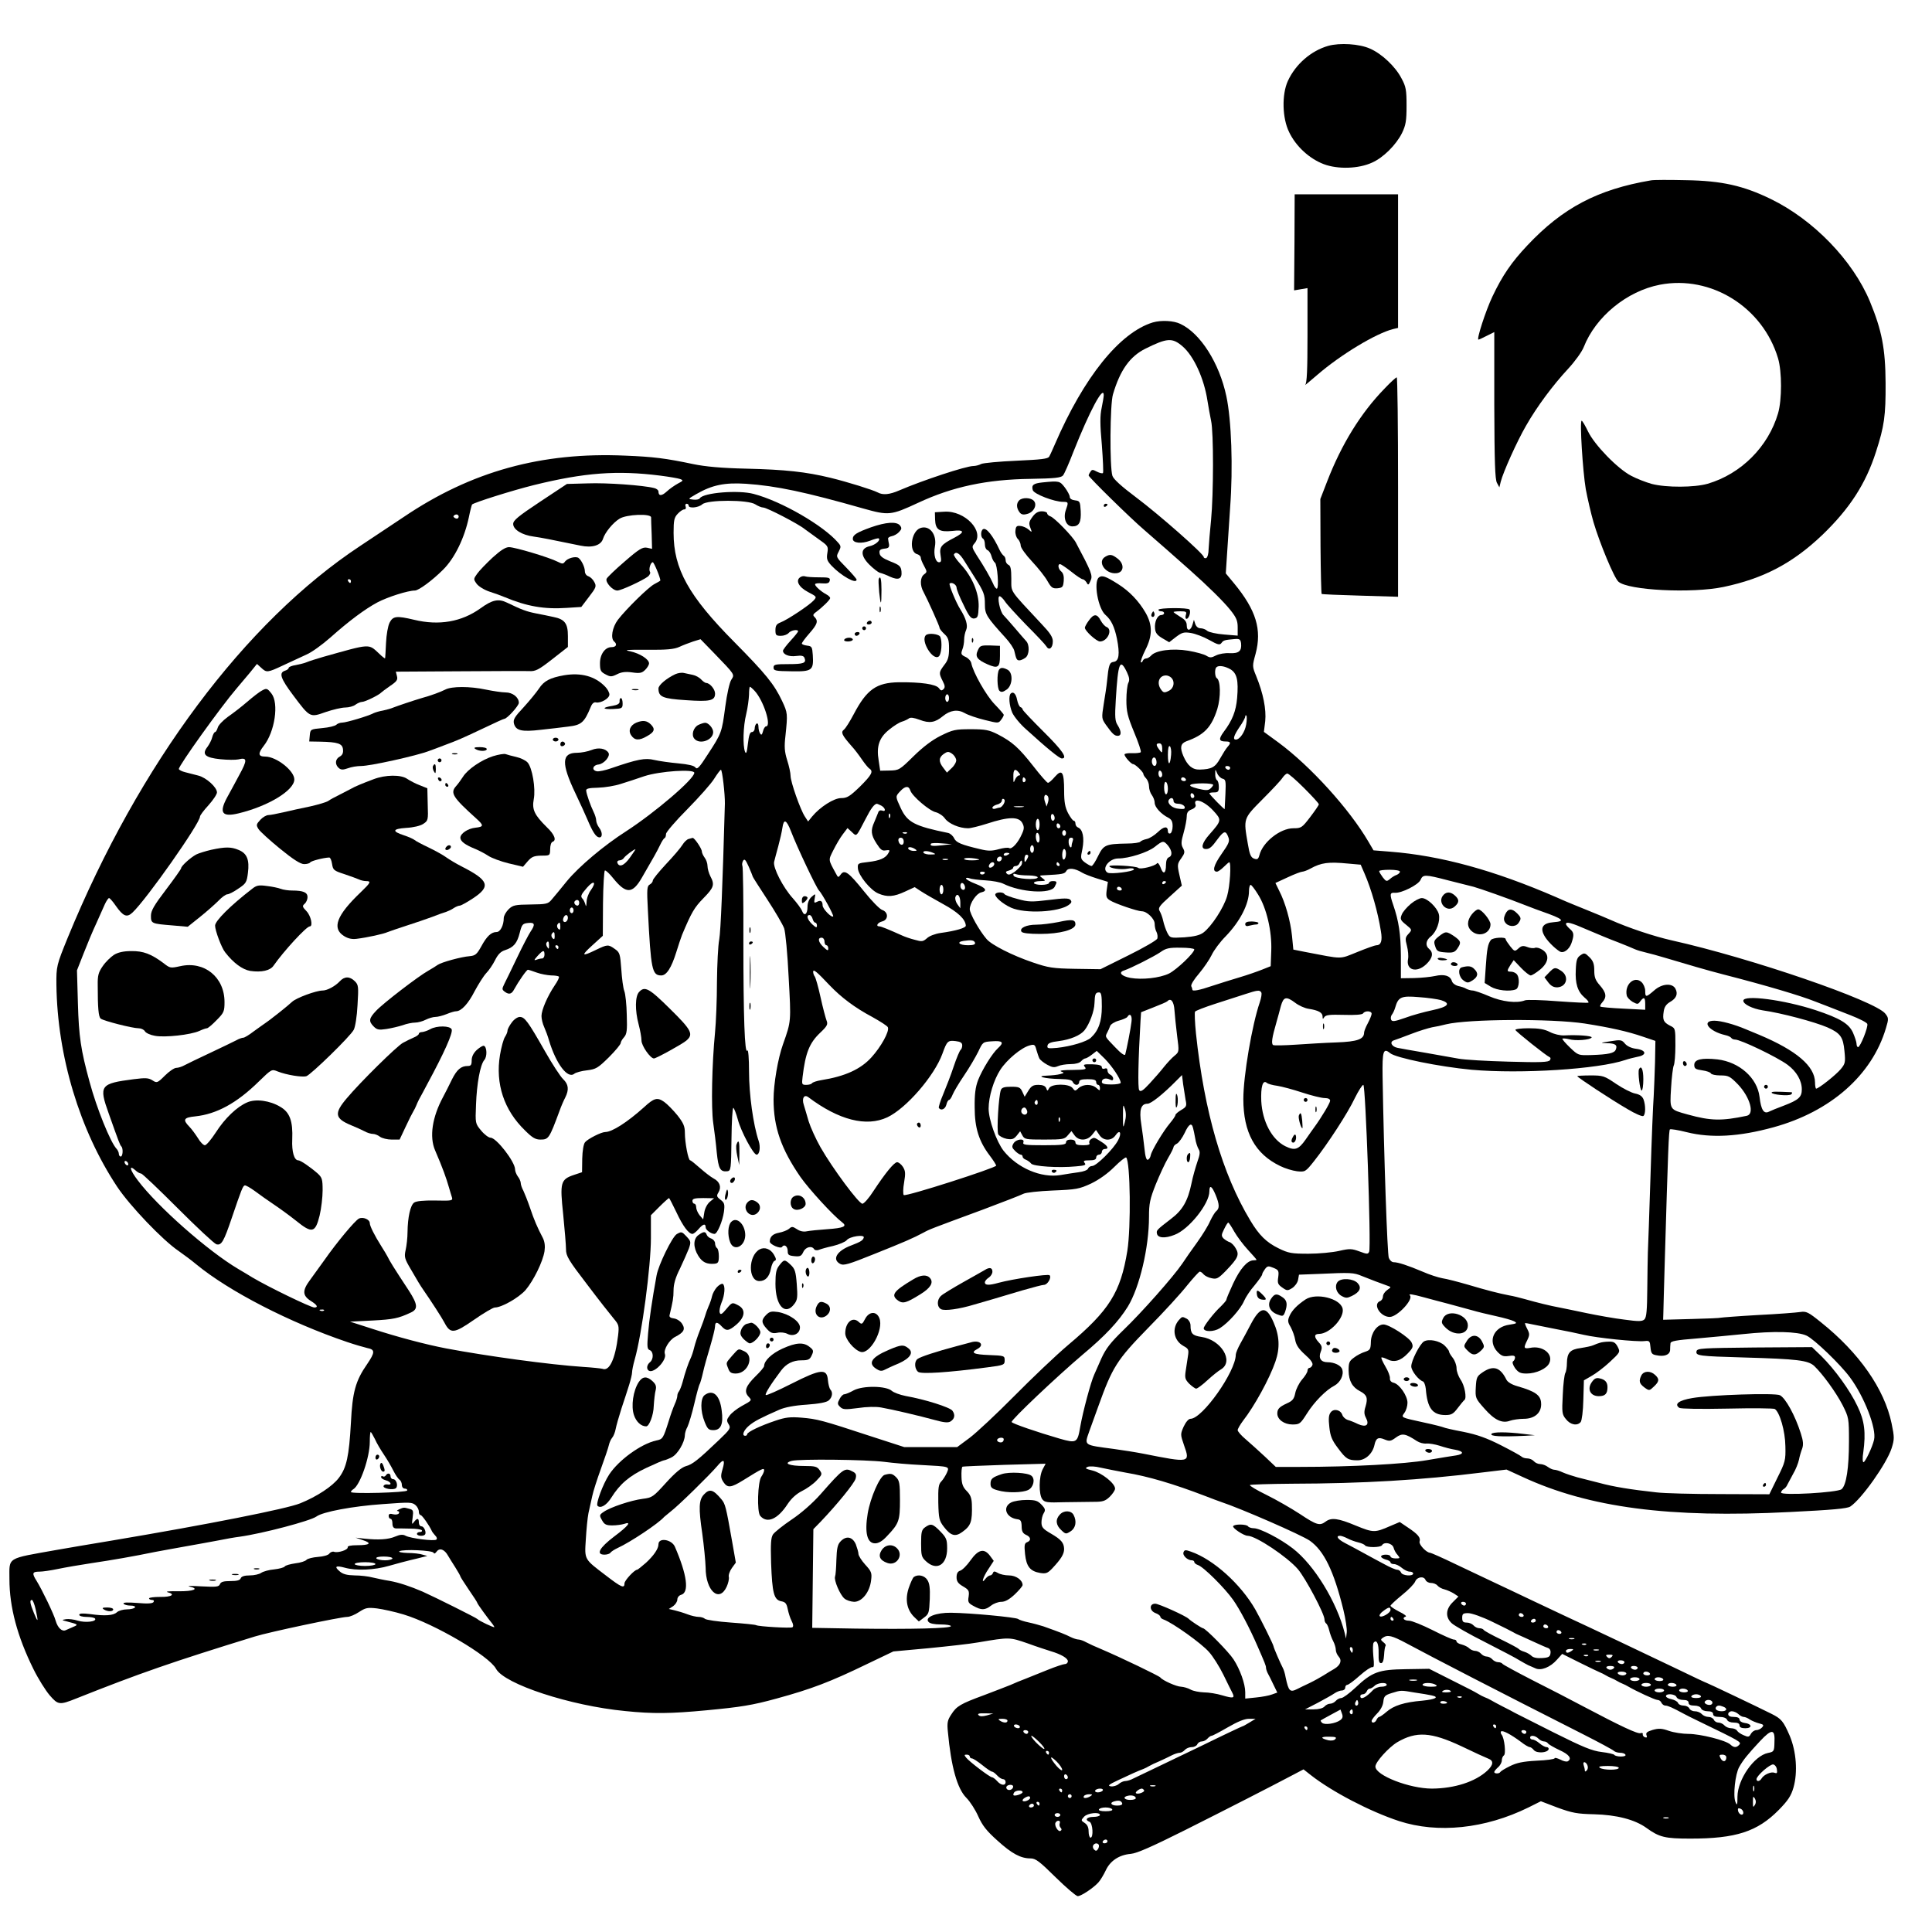 <?xml version="1.0" standalone="no"?>
<!DOCTYPE svg PUBLIC "-//W3C//DTD SVG 20010904//EN"
 "http://www.w3.org/TR/2001/REC-SVG-20010904/DTD/svg10.dtd">
<svg version="1.0" xmlns="http://www.w3.org/2000/svg"
 width="1024pt" height="1024pt" viewBox="0 0 1024 1024"
 preserveAspectRatio="xMidYMid meet">
<g transform="translate(0,1024) scale(0.1,-0.1)"
fill="#000000" stroke="none">
<path d="M7040 9997 c-91 -26 -173 -97 -214 -186 -33 -72 -30 -198 7 -272 36
-75 107 -140 183 -169 74 -28 184 -25 256 8 59 26 127 93 159 157 20 42 24 64
24 145 0 83 -3 101 -27 145 -32 62 -104 130 -166 157 -57 26 -161 32 -222 15z"/>
<path d="M8750 9284 c-282 -48 -467 -145 -655 -345 -83 -88 -132 -159 -185
-271 -36 -76 -85 -228 -74 -228 3 0 23 9 44 20 l40 20 0 -387 c1 -303 4 -393
14 -412 l13 -24 7 29 c13 52 87 216 134 297 58 102 143 216 224 303 36 39 72
89 82 114 63 161 228 297 404 331 271 52 545 -119 626 -390 21 -71 21 -220 0
-292 -52 -177 -196 -321 -373 -373 -70 -20 -218 -21 -296 -1 -32 9 -81 28
-109 43 -72 37 -195 164 -229 235 -15 31 -30 57 -34 57 -11 0 6 -270 22 -363
9 -48 27 -127 41 -175 32 -109 109 -295 132 -315 51 -46 389 -63 557 -28 213
45 367 126 525 277 144 139 229 270 283 439 44 136 52 191 51 365 -1 183 -20
279 -83 432 -91 218 -299 433 -525 543 -146 71 -260 97 -451 100 -88 2 -171 2
-185 -1z"/>
<path d="M6861 8956 l-2 -255 36 6 35 6 0 -250 c0 -185 -3 -252 -12 -263 -7
-7 22 17 65 54 124 107 310 219 401 242 l26 6 0 354 0 354 -274 0 -274 0 -1
-254z"/>
<path d="M6110 8531 c-176 -54 -366 -291 -519 -646 -12 -27 -25 -57 -30 -65
-6 -12 -42 -16 -174 -22 -92 -4 -175 -12 -186 -17 -11 -6 -30 -11 -42 -11 -39
0 -269 -76 -392 -129 -53 -23 -88 -26 -115 -11 -27 14 -158 55 -252 78 -129
31 -236 43 -445 48 -132 3 -217 11 -280 24 -147 31 -212 39 -360 45 -444 20
-817 -83 -1175 -325 -63 -42 -167 -111 -230 -153 -612 -404 -1173 -1156 -1551
-2077 -59 -145 -61 -152 -60 -250 5 -378 123 -770 322 -1070 68 -102 241 -283
325 -340 27 -19 69 -50 94 -71 175 -144 496 -309 800 -412 41 -14 90 -28 107
-32 42 -8 41 -23 -1 -85 -62 -89 -78 -149 -86 -310 -10 -179 -23 -239 -64
-293 -34 -45 -116 -99 -205 -135 -71 -29 -490 -112 -996 -197 -110 -18 -243
-41 -295 -50 -269 -48 -250 -36 -250 -155 0 -148 42 -304 127 -476 25 -51 64
-113 86 -139 45 -52 52 -53 142 -17 337 134 507 193 945 328 77 24 456 104
490 104 14 0 42 12 63 26 34 22 44 25 95 19 31 -4 95 -18 141 -32 165 -50 454
-220 490 -288 44 -81 393 -196 685 -224 146 -15 240 -14 430 4 181 17 244 27
371 62 187 51 286 89 480 183 l140 67 185 17 c102 10 221 23 265 31 166 28
165 28 261 -5 49 -18 105 -36 124 -42 54 -16 90 -37 90 -53 0 -8 -7 -15 -16
-15 -8 0 -50 -14 -92 -31 -42 -17 -95 -38 -117 -47 -22 -8 -58 -23 -80 -33
-22 -9 -85 -33 -140 -54 -125 -46 -145 -58 -173 -102 -20 -30 -23 -44 -18 -92
17 -184 49 -301 98 -350 20 -20 48 -64 63 -98 22 -49 44 -77 101 -128 77 -70
124 -95 176 -95 27 0 47 -15 133 -100 56 -55 109 -100 117 -100 19 0 84 44
110 73 11 12 28 41 39 64 23 50 71 82 132 87 33 3 112 38 286 125 227 114 446
226 573 293 l57 30 38 -30 c112 -88 313 -193 468 -244 206 -67 456 -41 686 72
l66 33 89 -34 c77 -28 103 -33 193 -35 119 -3 216 -28 277 -72 69 -50 99 -57
234 -57 241 0 354 37 467 151 50 51 66 75 79 120 23 81 15 190 -20 274 -34 78
-44 90 -98 117 -80 40 -339 163 -342 163 -2 0 -73 33 -157 74 -154 74 -462
220 -594 281 -38 18 -119 56 -180 85 -60 29 -146 69 -190 90 -44 21 -138 65
-209 99 -70 34 -132 61 -136 61 -19 0 -60 43 -56 59 7 21 -8 39 -62 75 l-43
29 -52 -22 c-80 -35 -88 -35 -181 3 -93 39 -130 44 -160 21 -31 -23 -47 -19
-137 41 -46 30 -126 76 -177 101 -51 25 -90 48 -87 52 4 3 104 6 223 7 377 1
682 19 1012 60 l125 15 85 -39 c352 -163 778 -219 1417 -186 223 11 303 18
320 29 60 40 193 228 219 309 15 48 15 58 0 131 -38 183 -172 375 -375 537
-67 54 -77 59 -110 54 -20 -3 -121 -11 -225 -16 -105 -6 -192 -13 -195 -14 -3
-2 -73 -5 -156 -7 l-150 -4 1 30 c0 17 4 147 8 290 17 579 21 684 27 689 3 3
43 -3 90 -15 129 -32 276 -24 458 26 303 83 523 276 597 526 15 49 14 54 -3
76 -51 68 -715 296 -1133 389 -93 21 -229 66 -325 109 -16 7 -70 30 -120 50
-49 20 -99 40 -110 45 -11 5 -36 15 -55 24 -332 144 -614 221 -882 242 l-88 7
-27 46 c-101 173 -307 400 -476 525 l-78 57 7 57 c6 62 -10 146 -48 239 -21
51 -21 53 -3 118 34 128 3 231 -114 373 l-44 53 6 92 c3 51 11 166 17 257 16
213 7 464 -20 590 -37 175 -137 333 -243 383 -36 18 -103 21 -147 8z m157
-126 c60 -51 115 -171 133 -290 5 -33 14 -80 19 -105 14 -62 13 -390 0 -525
-6 -60 -12 -130 -13 -154 0 -25 -6 -46 -13 -49 -7 -2 -13 1 -13 6 0 16 -237
225 -360 317 -76 57 -118 95 -124 113 -15 46 -13 381 3 432 38 129 90 201 172
242 115 57 142 59 196 13z m-417 -260 c0 -7 -5 -38 -11 -67 -9 -40 -9 -88 1
-196 6 -79 9 -146 6 -149 -3 -4 -18 0 -32 7 -22 12 -27 12 -34 0 -6 -8 -10
-17 -10 -20 0 -9 222 -227 296 -290 41 -35 191 -167 239 -210 98 -87 181 -169
216 -213 32 -40 39 -57 39 -92 l0 -44 -72 6 c-40 3 -80 12 -89 19 -8 8 -25 14
-36 14 -13 0 -23 9 -28 23 l-7 22 -7 -24 c-9 -35 -31 -39 -31 -6 0 19 -9 31
-35 46 -19 12 -35 23 -35 25 0 2 16 4 36 4 31 0 35 -3 29 -20 -3 -11 -2 -20 4
-20 12 0 24 36 16 49 -6 11 -165 10 -165 -1 0 -5 7 -8 15 -8 8 0 15 -4 15 -10
0 -5 -7 -10 -15 -10 -20 0 -37 -35 -33 -72 2 -23 12 -35 39 -51 l36 -21 36 28
c32 24 42 27 79 21 24 -4 67 -20 97 -37 46 -26 56 -28 65 -16 11 15 16 16 71
21 25 2 30 -2 33 -23 4 -41 -12 -54 -60 -52 -25 2 -57 -4 -73 -12 -25 -13 -32
-13 -50 -2 -12 8 -56 20 -97 27 -84 14 -175 2 -198 -27 -7 -7 -18 -14 -25 -14
-8 0 -15 -6 -18 -12 -2 -7 -7 -11 -10 -8 -3 3 7 32 23 64 39 76 39 133 2 198
-36 62 -85 114 -147 153 -65 41 -85 48 -101 34 -29 -24 -4 -166 36 -199 29
-25 47 -62 60 -125 16 -82 11 -119 -17 -123 -23 -3 -27 -16 -36 -107 -2 -22
-10 -74 -17 -116 -12 -75 -11 -78 11 -110 35 -49 46 -59 63 -59 21 0 20 24 0
56 -14 21 -16 42 -10 137 12 197 22 221 59 144 13 -28 15 -42 7 -57 -5 -10
-10 -51 -10 -90 0 -61 6 -86 41 -171 23 -55 39 -102 35 -106 -3 -3 -24 -6 -46
-5 -22 1 -40 -2 -40 -7 0 -11 35 -51 46 -51 11 0 54 -42 54 -52 0 -5 7 -16 15
-24 8 -9 15 -27 15 -42 0 -15 7 -36 15 -46 8 -11 15 -29 15 -41 0 -23 34 -60
72 -79 17 -9 23 -20 23 -45 0 -19 -6 -36 -12 -38 -7 -3 -13 2 -13 11 0 29 -21
27 -53 -4 -18 -17 -44 -34 -60 -37 -15 -3 -30 -10 -33 -14 -3 -5 -35 -10 -72
-10 -112 -2 -123 -7 -152 -66 -14 -29 -29 -53 -35 -53 -5 0 -21 9 -35 19 -23
18 -24 22 -13 72 11 58 2 103 -23 113 -8 3 -14 12 -14 21 0 8 -4 15 -9 15 -5
0 -18 18 -30 40 -16 31 -21 59 -21 118 0 101 -11 118 -49 75 -15 -18 -32 -33
-37 -32 -5 0 -40 40 -78 89 -77 98 -111 128 -188 168 -46 23 -65 27 -143 27
-83 0 -95 -3 -160 -35 -46 -23 -94 -60 -144 -109 -73 -72 -77 -74 -126 -75
l-50 -1 -8 54 c-13 76 3 122 56 164 23 19 53 38 67 42 14 4 30 12 37 17 8 7
27 4 57 -7 52 -20 82 -15 123 19 39 32 79 38 117 16 17 -10 64 -26 105 -36 72
-18 73 -18 87 1 8 10 14 22 14 26 0 4 -22 29 -48 56 -45 46 -115 170 -124 218
-2 11 -15 26 -30 33 -24 11 -26 16 -18 38 6 14 10 38 10 54 0 16 5 39 11 52
10 23 -2 62 -31 108 -22 34 -62 131 -57 137 11 10 37 -6 37 -22 0 -9 16 -50
37 -91 29 -62 40 -74 57 -72 18 3 21 10 23 63 2 73 -35 160 -96 225 -22 24
-38 47 -35 52 11 17 30 6 55 -35 15 -23 39 -62 55 -87 49 -77 54 -91 54 -143
0 -53 9 -67 109 -177 23 -25 44 -56 47 -70 10 -44 13 -50 27 -50 7 0 21 6 32
14 21 15 23 69 3 89 -7 8 -33 37 -58 67 -25 29 -52 60 -61 69 -19 18 -36 101
-21 101 5 0 18 -12 28 -27 9 -15 61 -71 113 -125 53 -53 101 -104 107 -114 14
-24 34 -9 34 27 0 22 -15 45 -59 91 -177 190 -160 165 -161 241 0 51 -4 69
-15 73 -8 4 -15 14 -15 24 0 11 -5 22 -11 25 -5 4 -15 17 -20 28 -36 78 -72
123 -89 112 -13 -8 -13 -42 0 -50 6 -3 10 -17 10 -31 0 -14 6 -27 14 -30 8 -3
17 -17 21 -32 4 -15 12 -30 18 -34 13 -8 23 -138 10 -138 -5 0 -14 12 -20 28
-14 31 -45 86 -87 150 -25 40 -26 45 -12 61 57 63 -49 176 -159 169 l-50 -3 1
-39 c2 -54 23 -67 91 -60 65 8 69 -6 11 -36 -70 -36 -80 -49 -73 -92 5 -30 4
-38 -8 -38 -19 0 -30 41 -22 83 12 65 -29 116 -78 98 -49 -19 -61 -127 -16
-138 10 -3 19 -11 19 -18 0 -8 8 -27 18 -45 16 -30 16 -32 0 -44 -22 -16 -23
-59 -3 -94 22 -41 85 -181 85 -190 0 -5 11 -19 25 -32 21 -19 25 -33 25 -77 0
-43 -5 -62 -25 -87 -29 -39 -30 -43 -9 -85 13 -25 14 -35 4 -44 -9 -9 -14 -8
-24 6 -16 21 -96 32 -212 31 -119 -2 -170 -38 -239 -169 -20 -38 -43 -75 -52
-82 -18 -14 -11 -29 41 -88 15 -16 39 -48 54 -70 15 -22 33 -44 39 -48 24 -15
13 -34 -49 -96 -54 -52 -68 -61 -100 -61 -38 0 -112 -47 -154 -98 l-21 -26
-17 26 c-24 36 -76 184 -76 216 0 15 -8 52 -18 83 -14 45 -16 71 -9 130 12
116 12 120 -18 184 -42 89 -87 144 -253 312 -243 245 -322 388 -322 579 0 66
3 81 22 101 12 13 27 23 34 23 8 0 11 6 8 15 -4 8 -1 15 5 15 6 0 11 -4 11
-10 0 -16 52 -11 72 7 27 25 243 25 281 0 14 -9 33 -17 42 -17 19 0 189 -88
221 -115 7 -5 38 -28 69 -50 54 -38 56 -40 50 -76 -5 -31 -2 -41 22 -67 51
-54 133 -100 133 -74 0 4 -25 33 -55 64 -54 55 -55 56 -40 84 13 25 13 30 -3
48 -77 90 -299 219 -447 258 -80 22 -267 7 -286 -23 -3 -6 -19 -9 -35 -7 -29
3 -29 3 16 29 85 49 151 62 263 55 162 -11 316 -44 622 -131 135 -38 147 -37
291 30 182 85 363 124 597 127 127 2 161 6 171 18 7 8 32 65 55 125 86 217
161 357 161 300z m-2350 -426 c47 -6 94 -14 105 -18 18 -7 17 -9 -12 -24 -18
-10 -44 -28 -59 -42 -27 -25 -44 -25 -44 0 0 7 -10 15 -22 18 -58 15 -254 29
-353 25 l-110 -3 -142 -94 c-116 -77 -143 -99 -143 -118 0 -30 47 -59 109 -67
42 -6 88 -15 248 -48 61 -13 108 1 119 36 10 33 53 86 88 107 37 23 166 28
167 7 0 -7 1 -48 3 -90 l2 -77 -27 6 c-23 4 -41 -6 -118 -73 -49 -42 -93 -84
-96 -92 -7 -19 32 -62 57 -62 20 0 132 52 162 74 10 8 15 20 11 25 -8 13 3 51
15 51 6 0 40 -81 40 -97 0 -1 -14 -10 -32 -19 -31 -16 -149 -132 -193 -189
-30 -40 -40 -98 -20 -115 18 -15 11 -30 -14 -30 -34 0 -61 -38 -61 -85 0 -39
4 -46 29 -59 26 -14 32 -14 61 0 23 12 45 15 81 10 41 -6 52 -3 69 14 11 11
20 26 20 34 0 22 -49 53 -100 64 -37 7 -20 9 90 8 104 -1 143 3 170 15 19 9
53 22 74 29 l39 12 71 -73 c114 -118 110 -113 92 -142 -9 -13 -23 -75 -32
-143 -18 -136 -19 -140 -93 -253 -44 -69 -56 -81 -65 -69 -7 10 -38 17 -91 22
-44 4 -101 12 -127 18 -49 12 -89 4 -229 -44 -31 -11 -65 -18 -75 -16 -30 5
-23 33 9 36 29 4 63 44 52 62 -14 23 -53 30 -89 15 -20 -8 -55 -15 -78 -15
-82 0 -84 -56 -8 -215 26 -55 55 -118 64 -140 27 -64 44 -90 60 -93 20 -4 21
26 1 52 -8 11 -15 28 -15 37 0 10 -6 30 -14 46 -16 33 -37 92 -39 112 -2 11
13 15 63 16 36 1 90 10 120 20 30 9 87 28 125 41 82 27 265 39 265 18 0 -33
-209 -211 -360 -309 -119 -76 -252 -188 -316 -266 -32 -40 -68 -83 -80 -97
-19 -23 -27 -25 -112 -26 -81 -1 -93 -3 -116 -25 -14 -14 -26 -35 -26 -47 0
-38 -18 -74 -38 -74 -28 0 -52 -22 -81 -76 -24 -43 -32 -49 -62 -52 -43 -3
-149 -32 -169 -46 -8 -6 -31 -20 -50 -31 -51 -28 -240 -173 -277 -213 -38 -40
-40 -55 -12 -83 17 -17 27 -19 67 -13 26 4 64 13 86 20 21 8 51 14 66 14 15 0
41 7 56 15 16 8 39 15 52 15 12 0 39 7 59 15 19 8 42 15 50 15 28 0 65 40 99
107 20 37 47 80 61 95 14 14 35 45 47 69 15 30 30 46 53 53 46 15 64 37 78 93
11 43 15 48 44 51 36 4 39 -8 13 -46 -10 -15 -42 -76 -71 -137 -29 -60 -59
-123 -68 -140 -13 -27 -13 -30 3 -42 22 -16 36 -12 49 13 23 42 66 104 73 104
4 0 25 -7 47 -15 22 -8 56 -14 76 -15 20 0 38 -3 41 -6 4 -3 -6 -24 -22 -47
-39 -58 -70 -131 -70 -162 0 -15 6 -41 14 -58 8 -18 20 -50 26 -72 38 -125 99
-205 134 -176 7 6 38 15 67 18 48 6 58 12 116 69 35 35 63 69 63 76 0 6 8 20
18 31 14 16 17 35 14 118 -1 54 -7 111 -13 126 -6 15 -13 68 -16 116 -6 81 -8
89 -34 107 -35 25 -39 25 -101 -5 -76 -37 -80 -31 -18 25 l55 50 1 172 c1 95
6 173 10 174 5 2 25 -17 44 -41 68 -84 102 -84 152 3 65 112 79 137 96 172 9
19 20 37 25 38 4 2 7 12 7 22 0 9 51 69 113 131 62 63 126 135 142 161 17 27
33 48 36 48 7 0 22 -130 21 -180 -12 -429 -22 -676 -30 -720 -6 -30 -11 -131
-12 -225 0 -93 -5 -213 -10 -265 -17 -174 -21 -402 -10 -480 6 -41 15 -113 19
-159 9 -86 18 -103 56 -99 19 3 20 11 22 170 1 93 5 167 10 166 4 -2 15 -30
24 -63 16 -61 82 -185 99 -185 16 0 22 40 11 73 -29 86 -51 248 -51 367 0 71
-4 119 -9 112 -14 -23 -21 178 -21 581 1 213 -2 392 -5 397 -3 6 -2 17 3 27 8
13 13 8 31 -32 11 -26 21 -50 21 -52 0 -2 35 -57 77 -121 42 -64 82 -133 89
-152 7 -19 18 -136 24 -260 13 -236 14 -231 -30 -355 -27 -75 -50 -211 -50
-292 0 -147 40 -263 143 -412 46 -65 171 -202 221 -240 28 -21 7 -30 -79 -36
-44 -3 -93 -8 -108 -11 -18 -4 -37 0 -53 11 -23 15 -28 15 -42 2 -10 -8 -33
-17 -54 -21 -32 -6 -48 -21 -48 -47 0 -15 58 -40 65 -28 11 17 30 4 30 -22 0
-20 5 -24 36 -27 30 -3 37 1 47 23 12 26 45 34 57 14 4 -6 14 -7 24 -4 9 4 43
14 76 21 33 8 65 22 72 30 15 21 98 33 91 14 -5 -15 -17 -22 -66 -41 -76 -28
-104 -74 -59 -98 19 -10 43 -3 182 53 160 64 204 83 260 113 33 18 36 19 315
122 107 40 204 78 215 84 11 6 81 14 155 17 125 5 140 8 203 37 43 21 88 53
123 88 31 31 59 53 63 50 22 -22 26 -370 6 -495 -36 -220 -95 -315 -314 -499
-64 -54 -192 -176 -286 -271 -93 -94 -200 -194 -236 -221 l-66 -49 -140 0
-140 0 -179 58 c-258 85 -283 91 -365 98 -61 5 -86 2 -139 -16 -78 -26 -150
-60 -150 -72 0 -4 -4 -8 -10 -8 -20 0 -9 29 19 53 28 24 63 42 161 85 29 13
81 23 145 27 67 5 106 12 118 23 19 17 22 43 8 57 -5 6 -11 28 -13 50 -5 63
-37 60 -193 -19 -71 -36 -132 -63 -136 -60 -7 4 26 57 81 130 27 36 63 54 107
54 37 0 45 4 55 26 11 23 10 29 -11 45 -32 26 -71 24 -144 -9 -57 -26 -97 -64
-97 -92 0 -6 -20 -30 -44 -53 -53 -52 -64 -81 -40 -108 20 -22 22 -20 -36 -52
-25 -14 -53 -36 -63 -50 -16 -21 -17 -27 -5 -46 12 -20 9 -26 -52 -84 -110
-105 -140 -129 -175 -138 -23 -7 -56 -34 -105 -88 -67 -74 -73 -79 -123 -85
-63 -8 -173 -45 -207 -69 -24 -16 -24 -19 -9 -45 12 -22 22 -27 54 -27 22 0
50 4 63 8 42 15 22 -11 -53 -67 -79 -60 -98 -96 -51 -96 14 0 28 5 31 10 4 6
21 17 38 25 68 31 218 131 247 165 3 3 19 16 35 29 39 29 209 196 246 240 35
42 44 36 28 -18 -10 -34 -9 -44 5 -66 22 -33 40 -31 106 10 98 61 110 67 110
52 0 -7 -7 -22 -15 -34 -19 -27 -24 -185 -6 -207 36 -43 93 -19 146 63 20 30
47 54 75 68 25 12 60 37 77 55 31 32 32 35 17 56 -13 19 -24 22 -82 22 -79 0
-113 14 -66 27 40 11 391 7 490 -5 44 -6 134 -14 200 -17 150 -8 147 -7 132
-42 -7 -15 -20 -36 -29 -45 -15 -15 -17 -34 -16 -111 2 -85 5 -98 30 -130 36
-47 60 -54 97 -27 46 33 54 54 51 148 -1 32 -8 50 -27 69 -20 20 -27 37 -28
75 -1 27 1 51 5 54 3 2 104 6 223 10 l218 6 -16 -30 c-20 -39 -21 -131 -2
-158 13 -17 25 -19 118 -16 57 1 128 2 157 2 46 0 59 4 83 27 15 15 28 34 28
43 0 28 -71 84 -120 96 -37 9 -41 12 -26 19 11 5 41 3 70 -4 28 -6 87 -18 131
-26 120 -20 253 -59 425 -125 30 -12 66 -25 80 -30 106 -35 427 -175 472 -206
75 -53 127 -159 178 -366 12 -49 20 -103 18 -120 l-4 -33 -7 30 c-42 165 -162
361 -275 448 -67 52 -174 107 -207 107 -13 0 -27 5 -30 10 -8 12 -72 13 -79 1
-6 -9 56 -51 77 -51 44 -1 209 -111 266 -177 41 -48 141 -237 141 -266 0 -9 4
-18 9 -22 5 -3 12 -19 16 -36 4 -17 13 -42 21 -57 8 -15 14 -36 14 -46 0 -11
7 -27 15 -36 19 -21 10 -46 -24 -66 -14 -8 -39 -23 -56 -34 -16 -10 -50 -29
-75 -41 -25 -12 -53 -25 -62 -30 -41 -21 -48 -14 -64 61 -3 19 -10 41 -15 50
-12 22 -49 108 -49 114 0 8 -68 145 -97 196 -77 134 -222 265 -341 306 -28 10
-34 10 -39 -3 -7 -17 21 -43 44 -43 7 0 13 -4 13 -9 0 -5 8 -12 19 -16 28 -8
142 -121 187 -185 34 -48 88 -150 129 -245 39 -89 45 -104 45 -114 0 -6 4 -19
9 -29 5 -9 19 -36 30 -60 l21 -43 -28 -10 c-15 -6 -53 -13 -84 -16 l-58 -6 0
34 c0 44 -28 122 -62 174 -25 39 -149 165 -162 165 -6 0 -64 38 -76 50 -16 16
-159 80 -177 80 -33 0 -31 -38 2 -50 14 -5 25 -14 25 -19 0 -5 8 -12 18 -15
48 -18 200 -126 240 -172 20 -22 55 -77 76 -120 21 -44 43 -87 48 -97 14 -28
5 -30 -53 -13 -29 9 -73 16 -98 16 -25 1 -57 7 -71 15 -14 8 -36 14 -50 15
-23 0 -98 33 -110 49 -8 9 -205 104 -315 151 -27 11 -62 27 -77 35 -14 8 -33
15 -41 15 -9 0 -28 6 -44 14 -26 13 -50 23 -143 56 -19 6 -55 16 -79 21 -24 5
-49 13 -55 18 -12 9 -253 32 -356 33 -78 1 -140 -23 -119 -48 7 -9 31 -14 65
-14 30 0 54 -4 54 -9 0 -12 -207 -17 -505 -13 l-230 4 3 261 3 262 39 40 c86
90 179 204 185 228 5 19 2 28 -13 36 -45 24 -49 22 -174 -120 -41 -46 -101
-99 -152 -133 -46 -31 -91 -67 -99 -79 -11 -17 -13 -49 -10 -152 6 -159 15
-194 53 -202 23 -4 29 -12 35 -41 4 -20 13 -49 21 -64 9 -17 10 -29 4 -33 -10
-6 -179 4 -192 11 -4 3 -64 9 -134 14 -70 5 -132 14 -138 20 -5 5 -20 10 -33
10 -12 0 -40 6 -60 14 -21 8 -51 17 -68 21 l-30 7 23 15 c12 9 22 24 22 35 0
11 9 22 20 25 44 12 32 105 -33 255 -17 39 -87 50 -87 13 0 -24 -25 -60 -66
-98 -23 -20 -44 -37 -47 -37 -14 0 -67 -57 -67 -72 0 -29 -16 -22 -98 41 -117
89 -114 83 -107 192 3 52 9 114 14 139 6 25 14 65 20 90 5 25 26 90 46 145 20
55 39 111 42 125 3 14 11 32 18 40 7 8 15 29 18 45 3 17 17 66 31 110 15 44
33 101 41 126 8 26 15 55 15 64 0 10 6 41 14 69 38 132 86 496 86 644 l0 121
46 46 c25 25 48 45 50 45 2 0 19 -34 39 -75 34 -73 65 -115 85 -115 6 0 20 11
32 25 24 28 38 32 38 10 0 -14 29 -35 47 -35 15 0 43 68 50 117 5 40 3 48 -18
64 -21 16 -22 21 -11 39 17 28 7 57 -26 74 -15 8 -47 33 -72 55 -25 22 -48 41
-52 41 -10 0 -28 94 -28 145 0 35 -7 52 -39 93 -22 27 -54 60 -71 72 -36 25
-53 21 -107 -29 -88 -79 -169 -131 -205 -131 -21 0 -92 -36 -107 -54 -8 -9
-14 -46 -15 -87 l-1 -72 -42 -14 c-72 -24 -76 -40 -58 -209 8 -81 15 -164 15
-186 0 -35 13 -57 112 -186 61 -81 125 -162 141 -181 27 -32 29 -38 23 -90
-15 -124 -46 -191 -83 -176 -7 2 -53 7 -101 10 -180 12 -509 57 -727 98 -109
21 -257 60 -395 105 l-115 37 120 6 c110 6 136 11 202 42 40 18 37 43 -9 115
-85 129 -103 159 -114 182 -4 8 -19 33 -33 55 -36 57 -61 107 -61 122 0 20
-37 35 -58 24 -21 -11 -117 -126 -182 -219 -25 -34 -60 -83 -78 -108 -40 -54
-39 -81 5 -109 34 -21 42 -35 19 -35 -19 0 -244 109 -328 159 -14 9 -48 29
-75 45 -162 96 -428 331 -532 469 -43 56 -50 87 -13 54 10 -10 24 -17 30 -17
6 0 93 -83 194 -184 101 -101 193 -187 205 -191 27 -7 39 14 82 141 50 147 58
168 68 171 5 2 29 -12 54 -30 24 -18 69 -50 99 -70 30 -20 84 -59 119 -87 85
-69 102 -65 125 27 9 38 16 98 16 134 0 59 -3 68 -27 90 -39 34 -90 69 -102
69 -22 0 -35 46 -32 111 4 97 -13 144 -64 173 -55 33 -130 43 -175 23 -54 -23
-118 -84 -166 -159 -24 -37 -50 -68 -58 -68 -8 0 -25 17 -37 38 -13 20 -33 48
-46 61 -36 37 -29 48 32 54 113 12 220 70 337 185 68 66 68 66 100 53 45 -18
129 -32 152 -25 24 8 234 212 251 246 8 15 17 71 20 131 6 98 5 107 -14 126
-27 27 -55 27 -80 0 -24 -26 -67 -49 -91 -49 -34 0 -140 -39 -162 -60 -13 -12
-36 -31 -51 -43 -15 -12 -36 -29 -47 -37 -10 -8 -28 -22 -40 -30 -12 -8 -42
-30 -66 -47 -23 -18 -48 -33 -54 -33 -7 0 -24 -6 -38 -14 -15 -8 -76 -37 -137
-66 -60 -28 -122 -58 -137 -66 -14 -8 -34 -14 -44 -14 -10 0 -37 -18 -60 -41
-40 -40 -43 -40 -66 -25 -21 13 -36 14 -99 6 -178 -23 -186 -33 -133 -181 55
-155 60 -168 67 -175 11 -11 8 -54 -3 -54 -5 0 -10 6 -10 14 0 8 -6 21 -13 28
-32 35 -104 212 -142 353 -47 171 -57 242 -62 416 l-5 176 35 89 c19 49 49
121 67 159 17 39 38 85 46 103 8 17 18 32 22 32 4 0 20 -18 35 -40 40 -57 59
-65 89 -37 74 69 358 473 358 509 0 6 20 33 45 60 25 28 45 58 45 68 0 27 -56
78 -98 89 -20 5 -52 13 -70 18 -17 4 -33 12 -34 17 -3 15 222 329 306 427 17
20 48 57 70 83 l38 47 22 -20 c29 -27 33 -27 118 13 40 19 96 44 123 57 28 12
84 53 125 89 101 90 185 152 250 187 55 29 162 63 199 63 20 0 93 54 149 110
62 61 114 169 137 278 7 35 15 65 17 68 12 11 215 75 328 103 268 66 441 79
670 50z m-1073 -226 c-3 -3 -11 -2 -17 2 -9 6 -9 10 1 16 14 8 27 -7 16 -18z
m-567 -333 c0 -5 -2 -10 -4 -10 -3 0 -8 5 -11 10 -3 6 -1 10 4 10 6 0 11 -4
11 -10z m4661 -467 c35 -21 44 -58 36 -153 -6 -69 -25 -118 -71 -179 -28 -38
-26 -51 10 -51 27 0 30 -7 10 -29 -8 -9 -25 -36 -39 -61 -26 -47 -45 -57 -108
-59 -39 -1 -65 21 -87 72 -19 45 -15 66 16 78 95 34 133 74 164 171 19 63 18
151 -3 164 -10 6 -12 48 -2 57 11 12 44 7 74 -10z m-313 -45 c21 -21 14 -57
-14 -70 -22 -11 -28 -10 -40 7 -25 34 -11 75 26 75 9 0 21 -5 28 -12z m-2208
-70 c47 -51 91 -188 60 -188 -5 0 -13 -12 -16 -26 -5 -19 -9 -22 -15 -12 -5 7
-9 23 -9 36 0 13 -4 20 -10 17 -5 -3 -10 -15 -10 -26 0 -10 -7 -19 -15 -19
-10 0 -16 -18 -21 -62 -5 -45 -9 -57 -15 -43 -13 33 -10 136 6 200 8 33 14 79
15 103 0 23 2 42 5 42 2 0 14 -10 25 -22z m1030 -38 c0 -11 -4 -20 -10 -20 -5
0 -10 9 -10 20 0 11 5 20 10 20 6 0 10 -9 10 -20z m1575 -140 c-7 -41 -34 -80
-55 -80 -17 0 -11 21 20 67 17 24 30 49 30 55 0 6 3 9 6 5 3 -3 3 -24 -1 -47z
m-445 -127 c0 -26 -1 -26 -15 -7 -19 25 -19 34 0 34 10 0 15 -10 15 -27z m47
-34 c-5 -59 -17 -59 -17 0 0 34 4 50 10 46 6 -4 9 -24 7 -46z m-1139 -26 c2
-10 -9 -30 -23 -43 l-26 -25 -19 25 c-26 33 -25 55 2 74 19 13 25 14 43 2 11
-7 21 -22 23 -33z m1062 -14 c0 -21 -16 -26 -23 -6 -6 17 3 38 14 31 5 -3 9
-14 9 -25z m390 -29 c0 -5 -4 -10 -9 -10 -6 0 -13 5 -16 10 -3 6 1 10 9 10 9
0 16 -4 16 -10z m-1120 -25 c9 -11 9 -15 1 -15 -6 0 -16 -10 -21 -22 -8 -20
-9 -18 -9 15 -1 39 9 47 29 22z m760 -11 c0 -8 -4 -14 -10 -14 -5 0 -10 9 -10
21 0 11 5 17 10 14 6 -3 10 -13 10 -21z m319 -21 c18 -4 19 -13 16 -81 -2 -43
-4 -78 -4 -80 -1 -5 -81 77 -81 83 0 3 11 5 25 5 21 0 25 5 25 29 0 17 -4 33
-10 36 -5 3 -10 18 -9 33 0 27 0 27 10 4 5 -13 18 -26 28 -29z m433 -50 c43
-43 78 -81 78 -86 0 -5 -21 -35 -46 -68 -43 -56 -47 -59 -89 -59 -70 0 -163
-74 -180 -143 -6 -21 -11 -24 -28 -18 -17 6 -24 22 -33 77 -24 137 -25 134 77
237 50 50 98 101 106 114 9 13 20 23 26 23 7 0 47 -35 89 -77z m-1477 48 c3
-5 1 -12 -5 -16 -5 -3 -10 1 -10 9 0 18 6 21 15 7z m850 -1 c3 -5 -1 -10 -9
-10 -9 0 -16 5 -16 10 0 6 4 10 9 10 6 0 13 -4 16 -10z m-95 -51 c0 -16 -4
-29 -10 -29 -5 0 -10 16 -10 36 0 21 4 33 10 29 6 -3 10 -19 10 -36z m240 21
c0 -4 -7 -13 -15 -20 -11 -10 -25 -10 -66 0 -35 9 -47 15 -38 21 16 10 119 9
119 -1z m-1605 -30 c9 -29 101 -108 135 -115 16 -4 39 -19 49 -34 20 -27 76
-51 122 -51 14 0 58 11 99 24 116 38 170 39 189 3 10 -20 10 -30 -3 -58 -20
-46 -53 -82 -67 -74 -6 4 -31 1 -56 -6 -36 -10 -56 -10 -97 0 -102 24 -128 35
-139 58 -6 13 -20 25 -31 28 -177 36 -216 56 -251 130 -30 65 -30 63 -3 92 26
28 45 29 53 3z m1505 -31 c0 -5 -4 -9 -10 -9 -5 0 -10 7 -10 16 0 8 5 12 10 9
6 -3 10 -10 10 -16z m-775 -30 l-8 -24 -8 24 c-10 27 -2 48 13 33 6 -6 7 -20
3 -33z m-235 -10 c-6 -10 -15 -19 -20 -19 -4 0 -15 -3 -24 -6 -9 -3 -16 -1
-16 5 0 6 11 13 25 17 14 3 25 13 25 21 0 8 5 11 10 8 7 -4 7 -13 0 -26z m900
16 c0 -9 9 -15 24 -15 24 0 43 -16 33 -26 -3 -3 -21 -2 -40 1 -32 6 -55 34
-39 49 10 11 22 6 22 -9z m210 -51 c46 -50 46 -52 -20 -127 -40 -45 -48 -77
-18 -77 19 0 31 10 62 53 33 44 43 46 56 11 9 -22 4 -34 -36 -91 -42 -60 -50
-93 -24 -93 6 0 22 11 36 25 14 14 27 25 29 25 12 0 4 -129 -11 -179 -17 -61
-83 -162 -126 -194 -19 -14 -48 -21 -101 -25 -75 -4 -75 -4 -90 24 -8 16 -18
45 -22 64 -4 19 -13 42 -19 52 -9 15 -1 27 54 76 l64 58 -13 57 c-12 53 -11
59 10 88 19 27 20 34 9 54 -11 20 -10 34 4 83 9 32 16 71 16 85 0 20 7 30 26
37 16 6 24 16 21 24 -16 42 45 22 93 -30z m-1759 26 c23 -13 26 -35 4 -26 -10
3 -18 -1 -21 -12 -4 -9 -12 -31 -20 -49 -20 -44 -18 -68 12 -114 21 -33 30
-40 49 -36 21 3 23 1 14 -14 -14 -27 -46 -41 -109 -48 -53 -6 -55 -7 -53 -34
3 -37 67 -116 109 -133 47 -20 82 -17 140 10 l52 24 32 -21 c18 -12 72 -43
119 -69 79 -43 118 -80 120 -114 1 -12 -53 -28 -134 -39 -28 -4 -60 -16 -72
-28 -21 -18 -27 -19 -65 -8 -24 6 -52 16 -63 21 -78 35 -115 50 -124 50 -21 0
-10 20 14 26 34 8 35 49 1 61 -13 4 -57 49 -96 98 -82 102 -104 118 -124 90
-13 -18 -14 -17 -26 6 -41 75 -40 69 -13 123 14 28 36 66 50 84 l25 33 23 -21
c26 -25 22 -28 73 70 28 55 46 79 60 80 2 0 12 -5 23 -10z m752 -7 c-13 -2
-33 -2 -45 0 -13 2 -3 4 22 4 25 0 35 -2 23 -4z m-706 -55 c-3 -8 -6 -5 -6 6
-1 11 2 17 5 13 3 -3 4 -12 1 -19z m873 -4 c0 -8 -4 -14 -10 -14 -5 0 -10 9
-10 21 0 11 5 17 10 14 6 -3 10 -13 10 -21z m-80 -34 c0 -16 -4 -30 -10 -30
-5 0 -10 14 -10 30 0 17 5 30 10 30 6 0 10 -13 10 -30z m-1318 -35 c33 -86
136 -303 149 -315 15 -14 80 -132 75 -137 -8 -9 -56 40 -56 58 0 23 -10 30
-30 19 -15 -8 -16 -5 -12 18 5 27 5 27 -17 8 -13 -12 -21 -31 -21 -52 0 -40
-17 -53 -29 -22 -5 13 -27 42 -48 66 -53 58 -107 164 -100 194 3 13 13 50 22
83 9 33 19 77 22 98 7 49 21 43 45 -18z m1428 24 c0 -5 -4 -9 -10 -9 -5 0 -10
7 -10 16 0 8 5 12 10 9 6 -3 10 -10 10 -16z m30 -34 c0 -8 -4 -15 -10 -15 -5
0 -10 7 -10 15 0 8 5 15 10 15 6 0 10 -7 10 -15z m-843 -1 c-3 -3 -12 -4 -19
-1 -8 3 -5 6 6 6 11 1 17 -2 13 -5z m703 -30 c0 -14 -4 -22 -10 -19 -5 3 -10
17 -10 31 0 14 4 22 10 19 6 -3 10 -17 10 -31z m-720 -15 c0 -24 -23 -21 -28
4 -2 10 3 17 12 17 10 0 16 -9 16 -21z m896 5 c-3 -9 -6 -20 -6 -25 0 -21 -15
-7 -16 16 -1 16 3 25 13 25 10 0 13 -6 9 -16z m-691 -24 c-52 -6 -68 -4 -61 8
2 4 28 5 58 2 l53 -4 -50 -6z m1196 -2 c22 -28 24 -54 4 -62 -9 -3 -15 -18
-15 -40 0 -47 -15 -54 -29 -13 -7 18 -15 27 -19 21 -9 -14 -88 -34 -99 -24
-10 10 -153 18 -153 9 0 -11 62 -20 97 -13 19 4 33 2 33 -4 0 -11 -124 -27
-140 -17 -33 20 8 75 57 75 56 0 156 32 193 61 43 34 47 35 71 7z m-711 -18
c0 -11 -4 -20 -10 -20 -5 0 -10 9 -10 20 0 11 5 20 10 20 6 0 10 -9 10 -20z
m-630 0 c12 -8 11 -10 -7 -10 -12 0 -25 5 -28 10 -8 13 15 13 35 0z m-1511
-45 c-31 -44 -58 -54 -67 -27 -2 6 3 12 12 12 8 0 19 6 23 13 7 11 52 45 61
46 2 1 -11 -19 -29 -44z m2311 21 c0 -14 -4 -28 -10 -31 -6 -4 -10 7 -10 24 0
17 5 31 10 31 6 0 10 -11 10 -24z m-705 4 c17 -7 15 -9 -12 -9 -17 -1 -35 4
-38 9 -7 12 22 12 50 0z m405 -4 c0 -2 -7 -6 -15 -10 -8 -3 -15 -1 -15 4 0 6
7 10 15 10 8 0 15 -2 15 -4z m100 -13 c0 -5 -5 -15 -10 -23 -8 -12 -10 -11
-10 8 0 12 5 22 10 22 6 0 10 -3 10 -7z m-260 -19 c0 -2 -18 -4 -40 -4 -22 0
-40 3 -40 8 0 4 18 6 40 4 22 -2 40 -6 40 -8z m120 8 c0 -13 -12 -22 -22 -16
-10 6 -1 24 13 24 5 0 9 -4 9 -8z m-287 -9 c-7 -2 -19 -2 -25 0 -7 3 -2 5 12
5 14 0 19 -2 13 -5z m392 -25 c-3 -8 -20 -25 -36 -38 -23 -16 -34 -19 -42 -11
-9 9 -6 13 11 17 12 4 22 10 22 15 0 5 6 9 14 9 8 0 17 7 20 16 4 9 9 15 11
12 3 -3 3 -12 0 -20z m-145 3 c0 -12 -20 -25 -27 -18 -7 7 6 27 18 27 5 0 9
-4 9 -9z m345 -1 c3 -5 1 -10 -4 -10 -6 0 -11 5 -11 10 0 6 2 10 4 10 3 0 8
-4 11 -10z m1529 3 l68 -6 20 -46 c37 -85 71 -205 87 -306 9 -51 1 -75 -24
-75 -7 0 -52 -16 -101 -36 -98 -39 -70 -39 -279 1 l-60 12 -7 72 c-8 80 -36
178 -68 240 l-20 41 65 30 c36 17 71 30 78 30 6 0 26 7 42 16 58 32 96 37 199
27z m-1409 -48 c11 -7 47 -21 79 -31 l58 -18 -6 -42 c-5 -36 -2 -44 17 -56 26
-17 146 -58 169 -58 27 0 68 -40 68 -66 0 -14 4 -34 10 -44 5 -10 7 -26 4 -35
-4 -9 -73 -49 -154 -89 l-147 -73 -134 2 c-120 2 -143 6 -225 34 -109 37 -219
93 -245 124 -38 44 -89 135 -89 158 0 32 35 83 60 89 36 8 26 24 -28 45 -29
11 -52 24 -52 29 0 4 8 5 18 1 9 -4 48 -9 85 -11 37 -2 80 -10 95 -18 93 -46
251 -56 272 -16 14 26 13 30 -10 30 -11 0 -20 -4 -20 -10 0 -5 -18 -10 -40
-10 -22 0 -40 5 -40 10 0 6 15 10 33 10 30 1 31 1 13 15 -19 14 -18 15 10 16
96 5 107 7 116 23 10 18 46 14 83 -9z m1685 5 c0 -6 -8 -13 -17 -17 -10 -3
-26 -13 -36 -22 -17 -14 -20 -14 -38 9 -10 14 -19 28 -19 33 0 4 25 7 55 7 31
0 55 -4 55 -10z m-2200 -4 c0 -11 -19 -15 -25 -6 -3 5 1 10 9 10 9 0 16 -2 16
-4z m231 -16 c27 0 49 -5 49 -10 0 -17 -122 -8 -128 9 -3 10 0 12 12 8 10 -4
40 -7 67 -7z m2224 -26 c55 -14 116 -29 135 -34 36 -10 184 -62 280 -100 30
-12 66 -25 80 -30 117 -41 130 -53 63 -58 -54 -4 -71 -28 -49 -69 13 -26 54
-68 83 -86 20 -12 50 10 62 44 15 44 14 57 -9 76 -11 10 -20 21 -20 25 0 15
27 8 116 -31 49 -21 121 -51 159 -65 39 -15 79 -32 90 -37 11 -5 38 -13 60
-18 22 -5 65 -17 95 -26 120 -36 233 -69 315 -90 230 -59 410 -113 485 -143
14 -5 43 -17 65 -25 22 -9 78 -30 123 -48 46 -18 86 -38 89 -46 6 -15 -37
-123 -49 -123 -4 0 -8 8 -8 18 0 9 -9 36 -19 59 -22 48 -69 76 -198 119 -168
55 -383 83 -383 50 0 -19 48 -42 102 -51 100 -14 275 -61 343 -90 70 -31 84
-51 91 -126 6 -60 4 -67 -20 -96 -26 -31 -117 -103 -130 -103 -3 0 -6 15 -6
33 -1 86 -98 169 -295 252 -22 9 -53 22 -70 29 -63 27 -134 46 -169 46 -71 0
-29 -56 57 -76 15 -3 30 -10 33 -15 3 -5 12 -9 21 -9 29 0 223 -93 278 -134
47 -35 75 -83 75 -130 0 -41 -17 -56 -95 -86 -33 -12 -69 -27 -79 -32 -27 -14
-42 9 -50 78 -12 101 -107 185 -223 199 -84 9 -123 0 -123 -29 0 -20 7 -24 42
-29 24 -3 44 -11 46 -16 2 -6 25 -11 50 -11 43 0 51 -4 94 -48 64 -68 89 -157
46 -166 -134 -28 -190 -27 -313 7 -97 27 -95 23 -88 140 3 56 10 110 14 119 5
9 9 57 9 107 0 90 0 91 -29 105 -34 18 -40 30 -33 75 3 23 13 38 33 50 34 19
44 43 29 71 -17 31 -72 27 -113 -10 -43 -37 -47 -37 -47 -2 0 16 -9 37 -20 47
-38 34 -90 -13 -78 -71 2 -10 16 -25 31 -34 26 -14 29 -14 41 3 19 25 26 21
26 -14 l0 -31 -116 6 c-64 3 -119 8 -122 11 -3 3 2 13 11 23 24 27 21 50 -13
89 -24 27 -30 43 -30 79 0 35 -6 51 -25 70 -24 24 -28 25 -48 11 -18 -12 -23
-25 -25 -77 -4 -73 10 -116 46 -147 15 -12 24 -24 21 -27 -2 -3 -75 1 -161 7
-87 7 -165 9 -175 5 -43 -17 -121 -8 -191 22 -39 17 -78 30 -87 30 -8 0 -23 4
-33 9 -9 6 -29 12 -44 15 -15 4 -30 15 -33 27 -9 28 -41 37 -89 26 -23 -5 -72
-10 -111 -11 l-70 -1 0 120 c-1 115 -11 183 -41 270 -19 55 -18 65 9 63 35 -3
124 42 136 68 13 30 23 30 146 -2z m-4544 -53 c-12 -16 -22 -44 -22 -63 -1
-21 -3 -26 -6 -13 -3 11 -9 24 -14 30 -14 14 -11 22 23 61 36 41 51 30 19 -15z
m3049 45 c0 -3 -4 -8 -10 -11 -5 -3 -10 -1 -10 4 0 6 5 11 10 11 6 0 10 -2 10
-4z m-1067 -20 c6 -16 -2 -28 -14 -20 -12 7 -11 34 0 34 5 0 11 -6 14 -14z
m-113 -21 c0 -14 -4 -25 -10 -25 -5 0 -10 11 -10 25 0 14 5 25 10 25 6 0 10
-11 10 -25z m1668 -26 c45 -71 74 -195 70 -298 l-3 -82 -45 -18 c-25 -10 -79
-29 -120 -41 -41 -12 -107 -33 -147 -46 -67 -23 -103 -29 -103 -20 0 2 -2 11
-6 19 -3 8 15 37 42 68 25 30 55 74 66 97 11 24 44 69 75 100 75 78 123 170
123 240 0 17 4 32 9 32 4 0 22 -23 39 -51z m-723 31 c3 -5 -1 -10 -9 -10 -9 0
-16 5 -16 10 0 6 4 10 9 10 6 0 13 -4 16 -10z m-855 -73 l0 -31 -16 22 c-9 13
-13 30 -10 38 9 24 26 6 26 -29z m-2020 -2 c0 -8 -4 -15 -9 -15 -13 0 -22 16
-14 24 11 11 23 6 23 -9z m-30 -40 c0 -8 -4 -15 -10 -15 -5 0 -10 7 -10 15 0
8 5 15 10 15 6 0 10 -7 10 -15z m-30 -39 c0 -17 -14 -29 -23 -20 -8 8 3 34 14
34 5 0 9 -6 9 -14z m1297 -6 c3 -11 9 -20 14 -20 5 0 9 -7 9 -16 0 -13 -5 -11
-25 7 -26 25 -33 49 -14 49 6 0 13 -9 16 -20z m-1337 -42 c0 -16 -3 -19 -11
-11 -6 6 -8 16 -5 22 11 17 16 13 16 -11z m-30 -50 c0 -16 -3 -19 -11 -11 -6
6 -8 16 -5 22 11 17 16 13 16 -11z m1430 -28 c0 -11 5 -20 10 -20 6 0 10 -8
10 -17 0 -14 -4 -12 -25 7 -28 26 -33 50 -10 50 8 0 15 -9 15 -20z m798 -7 c2
-9 -9 -13 -37 -13 -47 0 -64 17 -24 23 41 6 56 4 61 -10z m-2258 -15 c0 -18
-2 -20 -9 -8 -6 8 -7 18 -5 22 9 14 14 9 14 -14z m50 -8 c0 -5 -2 -10 -4 -10
-3 0 -8 5 -11 10 -3 6 -1 10 4 10 6 0 11 -4 11 -10z m3370 -12 c0 -19 -94
-108 -134 -128 -50 -24 -143 -34 -205 -23 -47 9 -65 29 -34 39 37 12 159 74
193 97 29 21 46 25 108 24 39 0 72 -4 72 -9z m-3444 -28 c0 -11 -6 -20 -12
-20 -7 0 -21 -3 -31 -7 -14 -5 -13 -1 6 20 29 32 37 34 37 7z m1511 -162 c62
-65 134 -119 226 -168 43 -24 81 -48 83 -55 9 -22 -37 -104 -87 -159 -57 -63
-140 -101 -266 -121 -24 -4 -45 -11 -49 -16 -3 -5 -16 -9 -30 -9 -24 0 -25 2
-20 43 15 126 36 179 93 233 38 36 42 45 34 65 -5 13 -20 69 -32 124 -12 55
-26 104 -31 110 -4 5 -8 16 -8 24 0 17 19 1 87 -71z m2288 -38 c4 -6 0 -29 -8
-53 -41 -119 -87 -390 -87 -512 0 -177 62 -291 195 -355 26 -13 66 -25 90 -28
42 -4 44 -4 90 54 72 91 179 255 216 334 19 38 39 70 45 70 12 0 42 -856 31
-884 -6 -14 -11 -14 -51 1 -41 15 -52 16 -108 3 -35 -8 -108 -15 -163 -15 -89
0 -106 3 -157 28 -66 32 -105 71 -151 148 -148 246 -244 576 -288 991 -6 59
-8 111 -5 116 3 5 52 24 108 42 57 18 128 41 158 51 64 21 77 23 85 9z m-845
-75 c0 -78 -17 -127 -58 -165 -22 -21 -105 -46 -180 -54 -47 -4 -53 -3 -50 12
2 13 18 19 60 24 61 8 114 30 136 57 27 34 52 102 53 143 2 50 5 58 25 58 11
0 14 -16 14 -75z m1798 34 c53 -17 39 -35 -45 -53 -43 -9 -109 -27 -146 -41
-57 -20 -69 -21 -74 -9 -3 8 -1 20 5 27 5 6 13 23 17 37 16 56 32 63 125 55
47 -3 100 -11 118 -16z m-773 -14 c18 -14 50 -29 72 -32 51 -8 73 -20 73 -41
0 -14 2 -15 9 -3 8 12 30 14 104 12 60 -2 97 1 102 8 9 15 45 14 45 -2 0 -7
-9 -29 -20 -50 -11 -20 -20 -43 -20 -50 0 -35 -35 -48 -146 -52 -60 -2 -158
-8 -217 -12 -60 -4 -114 -5 -119 -2 -11 7 -6 40 17 119 7 25 18 64 24 88 14
49 28 53 76 17z m-640 -40 c2 -27 8 -88 14 -135 11 -84 11 -85 -13 -105 -14
-11 -39 -38 -56 -59 -17 -22 -52 -62 -77 -89 -35 -38 -48 -46 -55 -35 -8 11
-5 163 7 368 l3 45 66 26 c36 14 69 28 73 32 19 20 35 -1 38 -48z m-228 -62
c-4 -36 -25 -142 -33 -172 -3 -8 -23 6 -54 39 -56 58 -53 54 -41 78 5 9 12 25
15 34 3 9 23 22 45 28 22 6 43 15 46 20 14 23 27 8 22 -27z m2403 -8 c134 -21
228 -42 309 -70 l65 -22 -2 -114 c-2 -63 -5 -143 -7 -179 -3 -36 -11 -227 -17
-425 -6 -198 -13 -380 -14 -405 -1 -25 -2 -111 -3 -192 -1 -111 -4 -150 -15
-161 -12 -11 -29 -12 -108 -1 -51 6 -140 22 -198 34 -58 12 -123 26 -145 30
-45 8 -118 26 -185 45 -25 7 -61 16 -80 19 -57 11 -119 27 -220 57 -52 15
-113 31 -135 34 -22 4 -69 19 -105 35 -78 33 -130 50 -153 50 -10 0 -21 10
-26 23 -8 19 -26 543 -33 961 -2 136 4 154 40 124 30 -25 261 -72 432 -88 262
-23 671 3 815 52 17 6 46 13 65 17 50 9 46 35 -7 42 -26 3 -49 14 -60 27 -17
21 -23 22 -78 13 -55 -8 -56 -9 -18 -10 45 -1 57 -10 47 -34 -7 -19 -39 -26
-129 -29 -70 -2 -70 -2 -114 40 -24 23 -42 44 -40 47 3 2 19 1 35 -3 34 -10
112 -4 120 9 5 9 -76 15 -146 11 -20 -1 -54 7 -75 18 -29 15 -59 20 -113 20
-40 0 -72 -4 -70 -9 4 -10 165 -138 181 -144 6 -2 7 -9 2 -16 -6 -11 -50 -13
-219 -8 -116 3 -236 10 -266 16 -30 5 -109 19 -175 31 -66 11 -132 23 -147 26
-32 6 -45 32 -20 40 9 3 51 18 92 34 41 16 91 31 110 35 19 3 53 10 75 16 116
28 556 31 735 4z m-3300 -116 c0 -10 -4 -20 -8 -23 -5 -3 -22 -43 -37 -88 -15
-46 -41 -112 -56 -148 -15 -35 -25 -68 -23 -72 11 -17 34 -7 40 17 3 14 10 25
14 25 4 0 13 12 19 28 6 15 33 61 61 102 28 41 61 98 75 126 24 51 24 52 74
55 56 4 64 -6 31 -36 -31 -28 -84 -114 -106 -170 -14 -37 -19 -75 -18 -145 0
-109 23 -180 80 -255 19 -25 34 -49 34 -53 -1 -12 -480 -166 -490 -156 -4 5
-4 34 2 67 8 48 7 61 -6 82 -9 14 -23 25 -31 25 -16 0 -63 -58 -125 -152 -24
-38 -51 -68 -59 -68 -19 0 -158 187 -222 299 -25 44 -53 106 -63 138 -9 32
-21 71 -26 88 -11 34 2 56 24 40 162 -122 308 -159 419 -107 100 47 249 219
292 337 24 67 29 72 70 67 26 -3 35 -9 35 -23z m409 -69 c4 -8 23 -23 41 -33
27 -15 38 -16 57 -8 13 6 43 11 67 11 27 0 48 6 56 15 7 8 17 15 22 15 5 0 21
9 35 20 l26 20 43 -42 c39 -40 84 -107 84 -127 0 -5 -22 -9 -50 -9 -34 0 -50
4 -50 13 0 18 21 24 43 13 12 -6 17 -5 17 6 0 7 -7 16 -15 20 -8 3 -15 13 -15
22 0 10 -5 14 -15 10 -9 -3 -15 0 -15 8 0 9 -16 14 -51 15 -44 1 -50 -1 -39
-14 11 -13 2 -15 -66 -16 -47 0 -71 -3 -60 -8 18 -7 18 -8 -5 -14 -13 -4 -44
-7 -69 -8 -68 -2 -12 -17 68 -18 46 -1 64 -5 68 -16 4 -8 12 -15 20 -15 8 0
14 7 14 15 0 11 12 15 45 15 33 0 45 -4 45 -15 0 -8 5 -15 10 -15 6 0 10 -7
10 -17 0 -15 -1 -15 -18 0 -24 22 -70 22 -95 0 -18 -17 -19 -17 -32 0 -18 24
-110 24 -124 0 -9 -17 -10 -17 -16 0 -5 11 -18 17 -41 17 -28 0 -38 -6 -54
-32 l-19 -31 -12 26 c-11 24 -18 27 -60 27 -35 0 -49 -4 -54 -17 -12 -32 -23
-217 -14 -235 5 -9 25 -20 44 -24 29 -5 38 -2 54 17 l18 23 12 -22 c11 -21 19
-22 117 -22 98 0 107 2 124 23 l19 22 16 -22 c23 -32 68 -30 94 3 l20 25 17
-25 c21 -34 65 -35 87 -3 23 34 34 11 13 -27 -24 -46 -115 -136 -137 -136 -9
0 -19 -6 -22 -14 -3 -8 -25 -16 -49 -19 -24 -3 -67 -10 -97 -15 -102 -17 -229
37 -302 129 -37 48 -79 165 -79 223 0 64 27 152 62 206 35 54 111 117 155 129
25 7 29 5 36 -23 5 -17 12 -38 16 -46z m775 -220 c7 -32 4 -37 -23 -53 -17
-10 -31 -22 -31 -27 0 -5 -13 -24 -28 -42 -35 -41 -99 -147 -103 -172 -2 -11
-9 -21 -15 -23 -8 -3 -14 18 -18 59 -4 35 -11 93 -17 130 -12 75 -2 108 33
108 19 0 82 50 153 122 l30 30 6 -49 c4 -26 10 -64 13 -83z m486 75 c25 -4 85
-20 133 -36 49 -16 102 -29 118 -29 18 0 29 -5 29 -14 0 -12 -45 -87 -82 -138
-7 -10 -29 -40 -48 -68 -38 -54 -57 -60 -108 -35 -71 36 -121 130 -127 239 -3
76 8 114 29 97 6 -6 32 -13 56 -16z m-1270 -91 c0 -8 -5 -12 -10 -9 -6 4 -8
11 -5 16 9 14 15 11 15 -7z m462 -101 c-9 -36 -10 -34 -10 32 0 62 1 66 10 38
7 -21 7 -44 0 -70z m-519 62 c8 -18 -11 -31 -25 -17 -11 11 -3 32 12 32 4 0
10 -7 13 -15z m174 -57 c-3 -8 -6 -5 -6 6 -1 11 2 17 5 13 3 -3 4 -12 1 -19z
m706 -35 c3 -10 8 -35 12 -57 3 -21 12 -47 18 -57 9 -14 7 -29 -7 -68 -9 -27
-24 -78 -31 -114 -19 -92 -47 -141 -108 -187 -78 -60 -78 -61 -75 -78 4 -24
43 -27 93 -7 76 28 185 165 185 230 0 37 13 30 33 -18 21 -51 21 -71 4 -86 -8
-6 -22 -30 -33 -53 -10 -24 -41 -74 -69 -113 -28 -38 -63 -89 -79 -113 -46
-68 -215 -259 -311 -351 -69 -67 -93 -98 -117 -150 -16 -36 -33 -75 -38 -86
-18 -38 -61 -200 -74 -275 -15 -88 -19 -91 -110 -65 -117 34 -252 80 -254 88
-4 11 244 245 375 356 121 101 192 177 241 256 62 102 112 312 112 476 0 70 5
94 36 172 20 49 49 112 65 139 16 27 29 53 29 58 0 5 8 14 19 19 10 6 28 31
40 56 22 48 37 56 44 28z m-5643 -194 c0 -6 -4 -7 -10 -4 -5 3 -10 11 -10 16
0 6 5 7 10 4 6 -3 10 -11 10 -16z m3082 -199 c-13 -11 -26 -35 -29 -56 l-6
-37 -19 22 c-10 13 -18 32 -18 42 0 10 -4 19 -10 19 -5 0 -10 7 -10 15 0 12
13 15 58 15 l57 -1 -23 -19z m2780 -158 c15 -26 47 -69 72 -96 25 -27 46 -51
46 -53 0 -2 -8 -3 -17 -3 -32 -1 -70 -44 -107 -123 -20 -43 -36 -81 -36 -86 0
-4 -14 -20 -31 -37 -34 -31 -89 -102 -89 -114 0 -20 53 -20 85 0 45 28 111
102 129 145 8 19 33 57 56 83 22 27 40 52 40 58 0 5 7 17 15 28 13 17 18 17
45 6 27 -11 29 -16 25 -49 -5 -31 -2 -39 21 -55 25 -18 29 -18 53 -3 14 9 28
28 31 43 l5 28 105 4 c170 8 185 7 228 -11 45 -18 105 -41 137 -52 20 -7 19
-7 -2 -22 -13 -9 -23 -24 -23 -35 0 -10 -7 -21 -15 -24 -41 -16 1 -84 51 -84
40 0 127 93 107 114 -10 10 12 7 74 -10 32 -9 90 -24 128 -34 39 -11 95 -26
125 -34 30 -9 89 -23 130 -32 41 -9 84 -21 95 -27 18 -10 15 -12 -24 -18 -83
-11 -117 -86 -65 -143 22 -23 33 -27 60 -23 25 4 34 2 34 -8 0 -8 -5 -17 -10
-20 -6 -4 -2 -18 10 -36 18 -24 29 -29 62 -29 50 0 107 26 120 56 22 48 -36
94 -102 80 -34 -6 -36 -1 -15 41 13 27 13 34 0 59 -8 15 -13 29 -12 31 2 1 21
-2 42 -7 22 -4 78 -16 125 -25 47 -9 112 -22 145 -30 68 -16 278 -38 322 -33
26 3 28 0 31 -33 3 -31 7 -38 31 -42 42 -9 71 2 73 27 0 11 1 28 2 36 1 12 29
17 141 26 77 7 187 17 244 23 161 17 288 14 336 -8 40 -18 181 -154 230 -221
76 -102 142 -272 128 -331 -8 -37 -47 -119 -56 -119 -5 0 -6 24 -1 53 14 104
7 166 -31 244 -39 83 -120 195 -192 266 l-49 47 -304 -2 c-279 -3 -305 -4
-308 -20 -5 -24 11 -26 253 -33 282 -8 338 -15 371 -45 45 -43 114 -138 150
-207 33 -66 34 -69 34 -193 0 -140 -14 -232 -39 -253 -20 -18 -321 -35 -321
-18 0 5 6 14 13 18 8 4 17 15 20 23 4 8 18 34 31 58 14 23 27 57 31 75 3 17
11 44 17 59 7 20 6 40 -7 80 -30 95 -81 188 -111 203 -26 13 -365 2 -464 -15
-72 -12 -98 -32 -69 -52 8 -5 109 -7 254 -4 132 3 245 2 252 -2 26 -17 55
-117 56 -197 2 -75 -1 -85 -42 -167 l-43 -88 -261 1 c-144 0 -296 4 -337 9
-137 15 -229 30 -302 50 -40 10 -93 24 -118 30 -25 7 -59 18 -77 26 -17 8 -37
14 -45 14 -8 0 -23 7 -34 15 -10 8 -29 15 -40 15 -12 0 -27 7 -34 15 -7 8 -22
15 -34 15 -12 0 -26 4 -32 10 -5 5 -54 32 -109 60 -75 38 -125 56 -199 71 -54
10 -101 21 -106 24 -4 2 -49 14 -101 25 -128 28 -123 26 -105 52 9 12 16 36
16 53 0 37 -42 98 -73 106 -14 3 -21 12 -20 24 1 11 -10 39 -24 62 -14 24 -24
46 -21 48 2 2 16 -2 30 -9 36 -19 71 -10 109 30 28 29 31 37 21 58 -12 27
-119 96 -149 96 -34 0 -66 -45 -67 -92 -1 -39 -4 -44 -31 -53 -17 -5 -44 -19
-59 -31 -25 -18 -28 -27 -28 -69 1 -55 20 -88 61 -109 36 -19 42 -36 29 -80
-9 -28 -8 -42 2 -61 20 -38 1 -52 -42 -33 -18 9 -43 19 -55 22 -12 4 -25 16
-28 26 -9 28 -46 36 -62 14 -11 -14 -12 -35 -7 -79 5 -47 14 -69 46 -111 43
-58 54 -64 104 -64 41 0 79 35 89 81 8 37 20 44 55 29 25 -10 32 -9 59 11 33
24 50 21 111 -19 14 -9 36 -15 51 -13 14 1 45 -4 70 -12 24 -8 61 -18 82 -21
46 -8 48 -23 5 -30 -18 -2 -87 -14 -153 -25 -120 -21 -404 -36 -676 -36 l-127
0 -58 55 c-33 31 -78 71 -101 91 -24 20 -43 42 -43 49 0 6 13 29 28 49 61 78
141 224 172 314 25 72 22 137 -10 209 -38 88 -70 85 -120 -10 -16 -31 -41 -77
-55 -102 -14 -25 -25 -52 -25 -60 0 -89 -177 -340 -240 -340 -10 0 -24 -16
-36 -41 -18 -41 -18 -42 2 -100 33 -93 31 -93 -216 -44 -41 8 -111 19 -155 25
-165 22 -158 17 -131 95 8 22 29 81 47 130 75 209 98 246 263 415 84 85 178
188 209 228 32 39 62 72 66 72 5 0 14 -6 20 -14 7 -8 26 -18 43 -21 27 -6 35
-2 77 41 63 66 71 83 51 117 -8 15 -23 30 -32 33 -10 3 -24 12 -33 20 -12 13
-12 19 3 49 9 19 19 35 22 35 3 0 17 -21 32 -48z m-4825 -418 c-3 -3 -12 -4
-19 -1 -8 3 -5 6 6 6 11 1 17 -2 13 -5z m270 -681 c9 -21 31 -58 48 -83 17
-25 39 -63 50 -85 11 -22 26 -44 33 -48 6 -4 12 -17 12 -27 0 -12 7 -20 16
-20 9 0 14 -5 12 -10 -3 -11 -298 -19 -298 -8 0 4 6 11 13 15 36 22 87 169 87
251 0 29 2 52 5 52 2 0 12 -17 22 -37z m3333 -1 c0 -14 -11 -21 -26 -15 -8 3
-11 9 -8 14 7 11 34 12 34 1z m-3117 -350 c9 -8 17 -23 17 -34 0 -10 4 -18 9
-18 8 0 47 -56 60 -85 2 -5 11 -16 18 -24 8 -7 11 -17 6 -21 -10 -10 -136 6
-163 20 -14 8 -29 7 -55 -4 -37 -16 -89 -19 -165 -11 l-45 5 38 -13 c50 -16
38 -27 -30 -27 -34 0 -52 -4 -50 -11 2 -14 -52 -31 -72 -24 -7 3 -19 -1 -25
-9 -6 -9 -32 -16 -61 -18 -27 -2 -54 -9 -60 -15 -5 -7 -32 -16 -60 -19 -27 -4
-53 -11 -56 -17 -4 -5 -28 -12 -55 -15 -27 -2 -58 -11 -69 -18 -11 -8 -38 -14
-61 -14 -28 0 -44 -5 -48 -15 -4 -11 -20 -15 -55 -15 -36 0 -50 -4 -55 -16 -6
-15 -19 -16 -99 -12 -50 3 -79 3 -63 -1 56 -12 22 -26 -59 -25 -44 1 -70 -1
-57 -5 44 -11 22 -26 -38 -25 -33 0 -60 -3 -60 -8 0 -4 7 -8 16 -8 9 0 12 -5
8 -11 -5 -8 -31 -10 -86 -5 -54 4 -77 3 -73 -4 3 -5 20 -10 36 -10 18 0 28 -4
24 -10 -3 -5 -22 -10 -42 -10 -20 0 -44 -7 -53 -15 -19 -18 -64 -21 -142 -10
-41 5 -58 4 -58 -4 0 -6 17 -11 39 -11 22 0 42 -4 45 -9 10 -16 -51 -23 -91
-11 -21 7 -50 10 -63 8 -24 -4 -24 -5 5 -12 58 -15 62 -17 35 -28 -14 -6 -32
-14 -41 -18 -20 -10 -43 12 -54 50 -9 34 -73 166 -101 211 -26 41 -23 49 16
49 15 0 58 6 96 14 38 8 119 22 179 31 114 17 218 35 340 60 39 7 113 21 165
30 52 9 127 23 165 30 39 8 90 17 115 20 122 17 375 84 407 107 33 25 193 55
353 66 147 11 154 10 173 -6z m4939 -176 c15 -8 40 -17 57 -21 17 -4 33 -11
36 -16 8 -12 82 -12 90 1 12 20 53 11 61 -12 3 -13 13 -31 22 -40 14 -17 13
-18 -11 -18 -15 0 -27 5 -27 10 0 6 -11 10 -25 10 -14 0 -25 -4 -25 -10 0 -5
11 -12 25 -16 14 -3 25 -10 25 -15 0 -5 8 -9 18 -9 11 0 29 -9 42 -20 13 -11
31 -20 42 -20 10 0 18 -4 18 -10 0 -16 -57 -12 -64 5 -3 8 -12 15 -20 15 -9 0
-39 13 -68 29 -29 15 -80 43 -113 61 -33 18 -77 42 -97 52 -38 20 -50 38 -25
38 6 0 24 -6 39 -14z m-4844 -76 c3 -7 9 -4 17 7 16 21 42 10 60 -23 6 -10 23
-38 38 -61 15 -24 27 -45 27 -48 0 -3 20 -34 45 -71 25 -36 45 -67 45 -70 0
-5 57 -83 80 -111 5 -7 10 -14 10 -17 0 -5 -83 34 -90 43 -5 6 -223 115 -290
145 -65 28 -125 48 -175 57 -27 4 -68 13 -90 18 -22 6 -65 11 -95 11 -40 1
-62 6 -79 21 -31 26 -22 33 26 20 60 -17 157 -13 236 10 39 11 90 25 112 30
22 5 51 12 65 16 l25 6 -25 7 c-14 5 -50 9 -80 9 -30 1 -50 5 -43 9 19 12 177
5 181 -8z m-218 -30 c0 -5 -18 -10 -39 -10 -22 0 -43 5 -46 10 -4 6 12 10 39
10 25 0 46 -4 46 -10z m-90 -30 c0 -5 -25 -10 -55 -10 -30 0 -55 5 -55 10 0 6
25 10 55 10 30 0 55 -4 55 -10z m5566 -85 c4 -8 16 -15 29 -15 12 0 28 -6 34
-14 7 -8 23 -17 37 -20 15 -4 37 -14 50 -22 l24 -16 -30 -30 c-38 -37 -40 -80
-5 -112 13 -12 93 -58 177 -100 84 -43 167 -86 183 -97 17 -10 37 -21 45 -25
8 -3 25 -11 37 -16 30 -15 80 5 115 45 l28 31 92 -46 c51 -25 100 -49 108 -52
8 -3 22 -10 30 -15 8 -5 22 -12 30 -15 8 -3 22 -10 30 -15 8 -5 22 -12 30 -15
8 -3 22 -10 30 -15 43 -25 142 -71 155 -71 9 0 18 -7 21 -15 4 -8 13 -15 21
-15 13 0 38 -11 93 -41 8 -5 49 -25 90 -45 215 -104 220 -107 209 -121 -15
-17 -29 -17 -48 1 -24 22 -159 56 -222 56 -30 0 -77 7 -103 16 -39 14 -55 14
-87 5 -29 -9 -37 -15 -32 -28 4 -11 2 -14 -8 -11 -8 3 -13 10 -12 16 2 6 -4 9
-11 6 -15 -6 -106 37 -301 140 -66 35 -189 99 -273 141 -84 43 -155 82 -158
86 -3 5 -13 9 -23 9 -10 0 -24 7 -31 15 -7 8 -20 15 -30 15 -10 0 -23 7 -30
15 -7 8 -21 15 -31 15 -9 0 -24 6 -31 13 -7 8 -26 17 -41 21 -15 3 -27 11 -27
16 0 6 -6 10 -14 10 -8 0 -58 22 -113 50 -54 27 -110 50 -125 50 -27 0 -39 15
-17 22 6 2 -10 14 -35 26 -25 13 -46 27 -46 31 0 4 28 30 61 57 34 27 65 59
70 72 10 25 47 30 55 7z m-7367 -155 c15 -69 13 -73 -9 -20 -21 51 -24 70 -11
70 5 0 14 -23 20 -50z m7581 30 c0 -5 -4 -10 -9 -10 -6 0 -13 5 -16 10 -3 6 1
10 9 10 9 0 16 -4 16 -10z m-400 -33 c0 -16 -47 -43 -57 -33 -4 4 3 16 17 26
30 23 40 25 40 7z m540 -63 c52 -25 102 -50 110 -55 8 -5 22 -12 30 -15 8 -3
42 -19 75 -34 33 -15 68 -31 78 -34 12 -4 17 -14 15 -28 -2 -19 -10 -24 -44
-26 -26 -2 -47 2 -56 11 -8 8 -25 18 -38 22 -14 4 -27 11 -30 15 -3 4 -44 26
-93 50 -48 23 -90 46 -93 51 -3 5 -13 9 -23 9 -10 0 -24 7 -31 15 -7 8 -23 15
-36 15 -19 0 -24 5 -24 25 0 22 5 25 32 25 18 0 75 -20 128 -46z m165 36 c3
-5 -1 -10 -9 -10 -9 0 -16 5 -16 10 0 6 4 10 9 10 6 0 13 -4 16 -10z m-690
-20 c3 -5 1 -10 -4 -10 -6 0 -11 5 -11 10 0 6 2 10 4 10 3 0 8 -4 11 -10z
m755 -10 c0 -5 -7 -10 -16 -10 -8 0 -12 5 -9 10 3 6 10 10 16 10 5 0 9 -4 9
-10z m65 -30 c3 -5 -1 -10 -9 -10 -9 0 -16 5 -16 10 0 6 4 10 9 10 6 0 13 -4
16 -10z m70 -30 c3 -5 -1 -10 -9 -10 -9 0 -16 5 -16 10 0 6 4 10 9 10 6 0 13
-4 16 -10z m-822 -59 c149 -80 486 -254 936 -482 85 -43 159 -83 165 -89 5 -5
20 -10 32 -10 13 0 26 -4 29 -10 4 -6 -6 -10 -24 -10 -16 0 -32 4 -35 9 -3 4
-33 11 -67 15 -50 6 -97 25 -253 103 -105 53 -198 100 -206 104 -8 5 -37 20
-65 34 -27 14 -57 30 -65 35 -8 5 -22 11 -30 14 -8 3 -24 11 -35 18 -29 17
-40 22 -155 80 l-105 53 -123 -2 c-145 -2 -179 -14 -269 -99 -32 -30 -65 -54
-74 -54 -9 0 -22 -7 -29 -15 -7 -8 -20 -15 -30 -15 -10 0 -23 -7 -30 -15 -8
-9 -30 -15 -58 -15 l-45 0 68 35 c37 20 77 42 88 50 12 8 29 15 39 15 10 0 18
7 18 15 0 8 5 15 11 15 6 0 36 22 66 49 30 27 61 47 67 45 9 -3 10 12 5 58 -3
35 -3 67 2 72 16 18 27 -6 26 -56 -1 -40 2 -53 13 -53 9 0 14 14 16 43 1 24 5
46 8 49 3 3 -2 12 -12 19 -15 12 -15 15 -2 24 25 17 48 11 123 -29z m890 22
c-7 -2 -19 -2 -25 0 -7 3 -2 5 12 5 14 0 19 -2 13 -5z m64 -29 c-3 -3 -12 -4
-19 -1 -8 3 -5 6 6 6 11 1 17 -2 13 -5z m-1237 -29 c0 -8 -2 -15 -4 -15 -2 0
-6 7 -10 15 -3 8 -1 15 4 15 6 0 10 -7 10 -15z m1160 -5 c-19 -13 -30 -13 -30
0 0 6 10 10 23 10 18 0 19 -2 7 -10z m143 3 c-7 -2 -19 -2 -25 0 -7 3 -2 5 12
5 14 0 19 -2 13 -5z m-56 -29 c-3 -3 -12 -4 -19 -1 -8 3 -5 6 6 6 11 1 17 -2
13 -5z m125 -6 c-9 -9 -15 -9 -24 0 -9 9 -7 12 12 12 19 0 21 -3 12 -12z m-59
-25 c-7 -2 -19 -2 -25 0 -7 3 -2 5 12 5 14 0 19 -2 13 -5z m127 -3 c0 -5 -6
-10 -14 -10 -8 0 -18 5 -21 10 -3 6 3 10 14 10 12 0 21 -4 21 -10z m-55 -30
c-3 -5 -12 -10 -20 -10 -8 0 -17 5 -20 10 -4 6 5 10 20 10 15 0 24 -4 20 -10z
m125 0 c0 -5 -6 -10 -14 -10 -8 0 -18 5 -21 10 -3 6 3 10 14 10 12 0 21 -4 21
-10z m-60 -30 c0 -5 -9 -10 -19 -10 -11 0 -23 5 -26 10 -4 6 5 10 19 10 14 0
26 -4 26 -10z m125 0 c3 -5 -3 -10 -14 -10 -12 0 -21 5 -21 10 0 6 6 10 14 10
8 0 18 -4 21 -10z m-55 -30 c0 -5 -11 -10 -25 -10 -14 0 -25 5 -25 10 0 6 11
10 25 10 14 0 25 -4 25 -10z m125 0 c4 -6 -5 -10 -19 -10 -14 0 -26 5 -26 10
0 6 9 10 19 10 11 0 23 -4 26 -10z m-1307 -7 c-10 -2 -26 -2 -35 0 -10 3 -2 5
17 5 19 0 27 -2 18 -5z m-158 -23 c0 -5 -12 -10 -28 -10 -15 0 -35 -8 -44 -17
-38 -41 -68 -55 -68 -33 0 6 6 10 14 10 8 0 16 7 20 15 3 8 10 15 16 15 6 0
18 7 26 15 17 17 64 20 64 5z m260 0 c11 -7 4 -10 -27 -10 -24 0 -43 5 -43 10
0 13 50 13 70 0z m1140 0 c0 -5 -11 -10 -25 -10 -14 0 -25 5 -25 10 0 6 11 10
25 10 14 0 25 -4 25 -10z m135 0 c4 -6 -5 -10 -19 -10 -14 0 -26 5 -26 10 0 6
9 10 19 10 11 0 23 -4 26 -10z m-1195 -36 c0 -2 -12 -4 -27 -4 -21 0 -24 3
-14 9 13 8 41 5 41 -5z m1130 6 c0 -5 -11 -10 -25 -10 -14 0 -25 5 -25 10 0 6
11 10 25 10 14 0 25 -4 25 -10z m125 0 c4 -6 -5 -10 -19 -10 -14 0 -26 5 -26
10 0 6 9 10 19 10 11 0 23 -4 26 -10z m-1446 -11 c36 -5 76 -12 89 -15 43 -9
21 -21 -50 -28 -95 -8 -151 -26 -189 -59 -17 -15 -35 -27 -39 -27 -4 0 -10 -7
-14 -15 -6 -16 -26 -21 -26 -6 0 5 13 23 29 39 18 18 31 42 33 62 3 29 8 35
43 46 52 16 48 16 124 3z m1387 -24 c4 -9 19 -15 35 -15 19 0 29 -5 29 -15 0
-10 10 -15 30 -15 18 0 33 -6 36 -15 4 -9 19 -15 35 -15 19 0 29 -5 29 -15 0
-10 10 -15 34 -15 21 0 36 -6 40 -15 3 -9 18 -15 36 -15 20 0 30 -5 30 -15 0
-10 10 -15 31 -15 38 0 35 24 -4 28 -15 2 -27 10 -27 18 0 9 -11 14 -30 14
-20 0 -30 5 -30 15 0 8 9 15 19 15 11 0 26 -7 35 -15 8 -8 21 -15 28 -15 7 0
22 -6 33 -14 11 -7 33 -16 48 -20 24 -6 27 -9 17 -21 -7 -8 -21 -15 -31 -15
-10 0 -23 -9 -29 -20 -9 -17 -14 -18 -38 -7 -15 6 -31 17 -35 24 -4 7 -18 13
-31 13 -13 0 -29 7 -36 15 -7 8 -21 15 -32 15 -10 0 -21 7 -24 15 -4 8 -16 15
-29 15 -12 0 -28 7 -35 15 -7 8 -23 15 -37 15 -13 0 -26 7 -29 15 -4 8 -17 15
-30 15 -14 0 -27 6 -30 14 -3 8 -18 16 -35 20 -16 3 -29 10 -29 16 0 16 50 12
56 -5z m129 5 c4 -6 -7 -10 -25 -10 -18 0 -29 4 -25 10 3 6 15 10 25 10 10 0
22 -4 25 -10z m-1268 -6 c-3 -3 -12 -4 -19 -1 -8 3 -5 6 6 6 11 1 17 -2 13 -5z
m-551 -41 c-10 -10 -19 5 -10 18 6 11 8 11 12 0 2 -7 1 -15 -2 -18z m474 11
c0 -2 -9 -4 -21 -4 -11 0 -18 4 -14 10 5 8 35 3 35 -6z m1405 7 c3 -5 1 -12
-4 -15 -13 -8 -42 4 -35 15 7 12 31 12 39 0z m59 -27 c24 -9 19 -24 -8 -24
-26 0 -40 12 -29 24 8 8 17 8 37 0z m-2030 -71 c-26 -19 -84 -27 -97 -14 -6 6
-9 12 -6 13 2 2 27 15 54 30 l50 27 8 -22 c6 -16 3 -25 -9 -34z m66 41 c0 -8
-5 -12 -10 -9 -6 4 -8 11 -5 16 9 14 15 11 15 -7z m-1939 -16 c-23 -6 -37 -6
-44 1 -8 8 2 11 34 10 l44 -1 -34 -10z m109 -28 c0 -13 -20 -13 -40 0 -12 8
-9 10 13 10 15 0 27 -4 27 -10z m1282 -10 c-18 -11 -34 -20 -37 -20 -2 0 -98
-45 -212 -101 -114 -55 -237 -114 -273 -131 -36 -17 -77 -37 -92 -44 -14 -8
-34 -14 -44 -14 -9 0 -25 -7 -35 -16 -9 -8 -28 -14 -41 -12 -19 3 -12 9 37 32
63 30 110 51 135 60 8 3 22 10 30 15 8 5 33 17 55 26 22 10 52 24 67 32 14 7
33 13 41 13 8 0 20 7 27 15 7 8 23 15 37 15 13 0 26 7 29 15 4 8 14 15 24 15
10 0 23 7 30 15 7 8 17 15 22 15 5 0 43 20 86 45 52 30 88 45 112 45 l35 0
-33 -20z m-1217 -20 c3 -5 -1 -10 -9 -10 -8 0 -18 5 -21 10 -3 6 1 10 9 10 8
0 18 -4 21 -10z m2525 0 c0 -5 -2 -10 -4 -10 -3 0 -8 5 -11 10 -3 6 -1 10 4
10 6 0 11 -4 11 -10z m-1000 -10 c0 -5 -2 -10 -4 -10 -3 0 -8 5 -11 10 -3 6
-1 10 4 10 6 0 11 -4 11 -10z m-1480 -20 c0 -5 -4 -10 -9 -10 -6 0 -13 5 -16
10 -3 6 1 10 9 10 9 0 16 -4 16 -10z m2611 -52 c20 -16 41 -28 47 -28 5 0 15
-7 22 -16 15 -18 71 -15 78 4 2 6 -3 12 -11 12 -8 0 -24 9 -37 20 -13 11 -29
20 -37 20 -7 0 -13 5 -13 10 0 15 27 12 44 -5 8 -8 21 -15 30 -15 8 0 18 -5
21 -11 4 -5 31 -21 61 -35 51 -23 67 -45 44 -59 -6 -4 -24 0 -40 9 -17 8 -30
11 -30 7 0 -5 -43 -11 -95 -13 -73 -4 -106 -11 -142 -29 -27 -13 -49 -27 -51
-31 -5 -10 -32 -10 -32 0 0 4 9 15 20 25 11 9 20 26 20 36 0 11 5 23 11 27 12
7 3 92 -12 110 -5 6 -6 14 -3 17 8 8 54 -17 105 -55z m29 52 c0 -5 -4 -10 -9
-10 -6 0 -13 5 -16 10 -3 6 1 10 9 10 9 0 16 -4 16 -10z m1315 -57 c-1 -45 -3
-48 -34 -54 -74 -15 -161 -140 -162 -232 0 -46 -2 -49 -11 -27 -13 34 -1 146
20 184 22 39 45 67 111 138 63 67 80 65 76 -9z m-1660 -18 c66 -32 130 -61
143 -66 30 -11 28 -33 -5 -64 -64 -59 -173 -94 -293 -95 -119 0 -300 70 -300
117 0 24 71 102 116 129 101 59 179 54 339 -21z m-2235 20 c19 -19 30 -35 24
-35 -5 0 -24 16 -43 35 -18 19 -29 35 -24 35 5 0 24 -16 43 -35z m1568 18 c-6
-8 -21 -10 -37 -7 -44 11 -43 20 3 19 34 0 42 -3 34 -12z m-1518 -73 c0 -5 -2
-10 -4 -10 -3 0 -8 5 -11 10 -3 6 -1 10 4 10 6 0 11 -4 11 -10z m-420 -20 c0
-5 5 -10 11 -10 7 0 31 -16 55 -35 23 -19 47 -35 52 -35 5 0 17 -9 27 -20 10
-11 24 -20 32 -20 7 0 13 -7 13 -15 0 -21 -24 -19 -45 5 -10 11 -22 20 -27 20
-11 0 -118 81 -137 104 -11 14 -11 16 3 16 9 0 16 -4 16 -10z m4010 -4 c0 -24
-18 -28 -30 -6 -9 17 -8 20 10 20 11 0 20 -6 20 -14z m-3520 -66 c0 -8 -13 1
-30 20 -38 45 -39 62 0 24 16 -16 30 -36 30 -44z m2784 23 c4 -9 2 -21 -4 -27
-7 -7 -10 -7 -10 1 0 6 -3 18 -6 27 -3 9 -2 16 4 16 5 0 13 -8 16 -17z m1004
-22 c3 -19 0 -22 -13 -17 -18 7 -56 -10 -68 -30 -9 -16 -27 -19 -27 -4 0 18
72 81 89 78 9 -2 18 -14 19 -27z m-838 9 c0 -13 -80 -13 -100 0 -11 7 2 10 43
10 31 0 57 -4 57 -10z m-2920 -51 c0 -5 -4 -9 -10 -9 -5 0 -10 7 -10 16 0 8 5
12 10 9 6 -3 10 -10 10 -16z m-290 -48 c0 -14 -18 -23 -30 -16 -6 4 -8 11 -5
16 8 12 35 12 35 0z m753 2 c-7 -2 -19 -2 -25 0 -7 3 -2 5 12 5 14 0 19 -2 13
-5z m3174 -25 c-3 -7 -5 -2 -5 12 0 14 2 19 5 13 2 -7 2 -19 0 -25z m-3667 2
c0 -5 -2 -10 -4 -10 -3 0 -8 5 -11 10 -3 6 -1 10 4 10 6 0 11 -4 11 -10z m215
0 c-3 -5 -15 -10 -26 -10 -11 0 -17 5 -14 10 3 6 15 10 26 10 11 0 17 -4 14
-10z m219 1 c6 -9 -35 -24 -43 -15 -6 5 18 24 31 24 4 0 9 -4 12 -9z m-644
-10 c0 -9 -41 -23 -48 -16 -2 2 -1 8 3 14 8 13 45 15 45 2z m260 -21 c0 -5 -4
-10 -10 -10 -5 0 -10 5 -10 10 0 6 5 10 10 10 6 0 10 -4 10 -10z m100 0 c-20
-13 -43 -13 -35 0 3 6 16 10 28 10 18 0 19 -2 7 -10z m240 -11 c0 -5 -13 -9
-30 -9 -32 0 -41 16 -12 22 21 5 42 -1 42 -13z m-560 2 c0 -11 -31 -24 -39
-16 -3 3 1 10 9 15 19 12 30 12 30 1z m3841 -38 c-9 -15 -10 -12 -10 17 0 29
1 32 10 18 7 -12 7 -24 0 -35z m-3353 9 c2 -8 -8 -12 -27 -12 -33 0 -42 16
-13 23 23 6 35 3 40 -11z m-438 -2 c0 -5 -2 -10 -4 -10 -3 0 -8 5 -11 10 -3 6
-1 10 4 10 6 0 11 -4 11 -10z m-30 -10 c0 -5 -7 -10 -16 -10 -8 0 -12 5 -9 10
3 6 10 10 16 10 5 0 9 -4 9 -10z m415 -20 c4 -6 -10 -10 -35 -10 -25 0 -39 4
-35 10 3 6 19 10 35 10 16 0 32 -4 35 -10z m3345 -17 c0 -20 -24 -11 -28 10
-2 12 1 15 12 11 9 -3 16 -13 16 -21z m-3620 -13 c0 -5 -7 -10 -15 -10 -8 0
-15 5 -15 10 0 6 7 10 15 10 8 0 15 -4 15 -10z m210 0 c0 -5 -16 -10 -35 -10
-35 0 -47 -16 -20 -26 17 -7 22 -84 5 -84 -5 0 -10 15 -10 33 0 22 -7 36 -21
45 -20 13 -20 14 -3 33 18 20 84 27 84 9z m3013 -17 c-7 -2 -19 -2 -25 0 -7 3
-2 5 12 5 14 0 19 -2 13 -5z m-3226 -27 c-3 -7 -1 -18 5 -24 6 -6 6 -12 -1
-16 -12 -8 -35 30 -26 44 9 15 28 12 22 -4z m253 -96 c0 -5 -7 -10 -16 -10 -8
0 -12 5 -9 10 3 6 10 10 16 10 5 0 9 -4 9 -10z m-46 -18 c2 -4 1 -14 -4 -22
-7 -11 -12 -12 -21 -3 -6 6 -8 16 -5 22 8 13 23 14 30 3z"/>
<path d="M5525 7683 c-48 -5 -59 -14 -51 -41 7 -21 114 -62 161 -62 28 0 29
-2 14 -44 -15 -43 2 -86 35 -86 36 0 47 22 44 82 -3 50 -5 53 -30 56 -17 2
-28 9 -28 18 0 9 -12 31 -26 50 -27 35 -29 36 -119 27z"/>
<path d="M5402 7588 c-16 -16 -15 -40 1 -62 9 -13 20 -16 41 -10 34 8 55 47
36 69 -15 18 -61 20 -78 3z"/>
<path d="M5850 7559 c0 -5 5 -7 10 -4 6 3 10 8 10 11 0 2 -4 4 -10 4 -5 0 -10
-5 -10 -11z"/>
<path d="M5472 7500 c-18 -24 -20 -34 -11 -57 10 -26 9 -26 -9 -10 -10 9 -29
18 -43 19 -20 3 -25 -2 -27 -25 -2 -15 4 -34 12 -43 9 -8 16 -25 16 -36 0 -11
27 -49 60 -84 33 -35 70 -82 82 -104 20 -35 27 -40 53 -38 27 3 30 7 33 39 2
23 -2 40 -12 49 -17 13 -22 40 -7 40 4 0 31 -18 59 -40 27 -22 55 -40 60 -40
6 0 15 -8 21 -17 8 -16 11 -15 21 9 13 27 6 45 -78 203 -17 32 -112 130 -134
138 -10 3 -18 11 -18 17 0 5 -13 10 -28 10 -20 0 -35 -9 -50 -30z"/>
<path d="M4616 7445 c-75 -27 -96 -40 -96 -61 0 -23 47 -27 91 -10 23 9 44 15
47 12 10 -10 -20 -35 -49 -41 -48 -11 -50 -48 -3 -96 21 -21 47 -42 58 -45 12
-3 36 -12 54 -21 45 -20 64 -11 60 28 -3 27 -9 34 -58 53 -40 16 -56 28 -58
43 -3 17 3 22 25 25 22 2 27 7 25 23 -2 11 -5 24 -5 30 -1 5 8 11 19 13 12 2
30 12 39 22 15 16 15 22 5 35 -18 22 -74 18 -154 -10z"/>
<path d="M5858 7289 c-45 -26 2 -94 60 -87 39 4 43 48 6 77 -30 23 -41 25 -66
10z"/>
<path d="M4242 7181 c-27 -17 -9 -53 41 -79 46 -24 47 -25 30 -44 -22 -25
-141 -104 -176 -117 -21 -8 -27 -17 -27 -41 0 -26 3 -30 29 -30 16 0 34 7 41
15 12 15 50 21 50 9 0 -4 -18 -26 -40 -50 -22 -24 -40 -48 -40 -53 0 -20 32
-33 69 -28 29 4 41 1 45 -10 11 -27 -4 -33 -85 -33 -70 0 -79 -2 -79 -18 0
-17 10 -19 95 -20 110 -2 118 5 113 86 -3 43 -5 47 -30 50 -16 2 -28 7 -28 11
0 5 18 29 40 54 42 48 48 65 28 86 -11 10 -9 15 7 27 34 25 75 65 75 74 0 5
-9 14 -21 20 -29 16 -59 43 -59 53 0 5 17 7 37 5 29 -2 38 1 41 15 3 15 -5 17
-56 17 -33 0 -66 2 -74 5 -7 3 -19 1 -26 -4z"/>
<path d="M4658 7173 c-3 -4 -1 -37 2 -73 8 -75 12 -70 12 13 0 56 -5 78 -14
60z"/>
<path d="M4662 7010 c0 -14 2 -19 5 -12 2 6 2 18 0 25 -3 6 -5 1 -5 -13z"/>
<path d="M6106 6991 c-4 -7 -5 -15 -2 -18 9 -9 19 4 14 18 -4 11 -6 11 -12 0z"/>
<path d="M5771 6951 c-12 -16 -21 -33 -21 -38 0 -17 62 -73 80 -73 40 0 69 63
35 77 -9 3 -22 18 -31 34 -19 37 -37 37 -63 0z"/>
<path d="M4595 6940 c-3 -5 1 -10 9 -10 9 0 16 5 16 10 0 6 -4 10 -9 10 -6 0
-13 -4 -16 -10z"/>
<path d="M4570 6910 c0 -5 5 -10 10 -10 6 0 10 5 10 10 0 6 -4 10 -10 10 -5 0
-10 -4 -10 -10z"/>
<path d="M4530 6880 c0 -5 4 -10 9 -10 6 0 13 5 16 10 3 6 -1 10 -9 10 -9 0
-16 -4 -16 -10z"/>
<path d="M4907 6873 c-29 -29 38 -138 69 -112 14 12 19 75 8 103 -6 16 -64 23
-77 9z"/>
<path d="M4475 6850 c-4 -6 5 -10 19 -10 14 0 26 5 26 10 0 6 -9 10 -19 10
-11 0 -23 -4 -26 -10z"/>
<path d="M5151 6844 c0 -11 3 -14 6 -6 3 7 2 16 -1 19 -3 4 -6 -2 -5 -13z"/>
<path d="M5183 6794 c-16 -34 -5 -50 51 -75 55 -24 66 -17 66 45 l0 53 -52 2
c-49 1 -54 -1 -65 -25z"/>
<path d="M5295 6690 c-12 -19 -10 -99 2 -111 9 -9 18 -8 37 5 33 21 37 89 7
106 -25 13 -38 13 -46 0z"/>
<path d="M5357 6564 c-12 -12 -8 -63 8 -101 9 -20 41 -60 73 -88 111 -101 177
-155 190 -155 33 0 2 44 -98 143 -60 60 -110 112 -110 117 0 4 -5 10 -11 12
-6 2 -14 19 -18 38 -6 33 -21 47 -34 34z"/>
<path d="M5765 5720 c-3 -5 -1 -10 4 -10 6 0 11 5 11 10 0 6 -2 10 -4 10 -3 0
-8 -4 -11 -10z"/>
<path d="M2610 7284 c-33 -31 -70 -69 -81 -85 -20 -28 -20 -29 -2 -54 10 -13
40 -32 68 -41 28 -9 64 -22 80 -29 117 -49 210 -65 328 -57 l78 5 41 54 c38
49 40 56 28 78 -7 14 -21 27 -32 31 -10 3 -18 14 -18 25 0 23 -18 60 -34 72
-15 10 -57 -1 -71 -19 -10 -14 -14 -14 -40 -1 -45 23 -226 77 -257 77 -19 0
-45 -17 -88 -56z"/>
<path d="M2547 7016 c-100 -72 -220 -93 -352 -61 -93 22 -112 20 -130 -15 -9
-18 -17 -64 -19 -108 -2 -42 -4 -79 -5 -81 0 -3 -16 9 -33 26 -56 52 -43 52
-293 -18 -38 -11 -79 -24 -90 -29 -11 -5 -37 -11 -57 -15 -21 -3 -38 -10 -38
-15 0 -5 -9 -12 -20 -15 -33 -11 -23 -41 43 -129 90 -120 89 -120 173 -90 38
13 85 24 104 24 19 0 44 7 54 15 11 8 27 15 36 15 15 0 90 37 100 49 3 3 24
19 47 35 36 24 42 33 37 52 l-6 24 333 2 c184 1 352 2 373 1 34 -2 50 6 123
63 l83 65 0 58 c0 67 -17 89 -77 101 -21 5 -63 13 -93 19 -51 10 -76 20 -153
57 -45 22 -78 15 -140 -30z"/>
<path d="M3580 6667 c-47 -22 -90 -58 -90 -76 0 -45 22 -54 145 -62 128 -9
155 -3 155 35 0 23 -28 56 -47 56 -5 0 -18 9 -27 19 -9 10 -29 21 -44 24 -15
3 -36 8 -47 10 -11 3 -31 0 -45 -6z"/>
<path d="M2990 6661 c-74 -13 -107 -30 -133 -70 -14 -21 -51 -66 -82 -100 -48
-51 -56 -65 -51 -86 10 -38 42 -45 143 -33 48 5 114 13 145 17 70 8 85 22 119
104 7 18 17 27 28 24 25 -5 71 21 71 42 0 10 -10 29 -23 42 -53 55 -127 75
-217 60z"/>
<path d="M2360 6585 c-26 -13 -74 -31 -125 -45 -44 -13 -127 -41 -150 -50 -11
-5 -36 -12 -55 -16 -19 -3 -41 -10 -50 -14 -27 -15 -146 -50 -166 -50 -11 0
-25 -5 -31 -11 -7 -7 -40 -15 -75 -18 -62 -6 -63 -6 -66 -38 l-3 -33 58 -1
c94 -2 118 -10 121 -41 2 -19 -3 -30 -17 -38 -25 -13 -27 -42 -5 -61 12 -10
22 -10 48 -1 18 7 49 12 70 12 49 0 297 55 361 80 11 4 47 17 80 30 73 27 93
36 216 94 52 25 98 46 102 46 14 0 77 69 77 85 0 29 -33 55 -70 55 -19 0 -66
7 -105 15 -84 18 -181 18 -215 0z"/>
<path d="M1385 6578 c-11 -6 -45 -32 -75 -58 -30 -26 -77 -62 -103 -80 -26
-19 -50 -44 -53 -57 -4 -13 -10 -23 -14 -23 -4 0 -11 -12 -15 -27 -3 -14 -15
-37 -25 -51 -32 -40 -13 -58 68 -66 38 -4 81 -4 95 -1 48 12 49 -3 5 -83 -22
-42 -52 -96 -65 -120 -43 -80 -26 -104 61 -83 158 38 296 122 296 180 0 46
-95 121 -154 121 -38 0 -40 16 -8 57 59 75 81 226 41 277 -23 29 -26 30 -54
14z"/>
<path d="M3353 6583 c9 -2 23 -2 30 0 6 3 -1 5 -18 5 -16 0 -22 -2 -12 -5z"/>
<path d="M3284 6523 c1 -12 -9 -19 -37 -24 -57 -9 -57 -19 1 -17 50 2 52 4 52
30 0 15 -4 28 -9 28 -5 0 -8 -8 -7 -17z"/>
<path d="M3373 6410 c-33 -14 -45 -43 -27 -68 18 -27 42 -28 83 -4 40 22 45
38 21 62 -21 21 -42 24 -77 10z"/>
<path d="M3702 6398 c-27 -13 -39 -53 -22 -73 28 -34 100 -8 100 35 0 21 -26
50 -43 49 -7 0 -22 -5 -35 -11z"/>
<path d="M2930 6320 c0 -5 7 -10 15 -10 8 0 15 5 15 10 0 6 -7 10 -15 10 -8 0
-15 -4 -15 -10z"/>
<path d="M2970 6295 c0 -9 6 -12 15 -9 8 4 12 10 9 15 -8 14 -24 10 -24 -6z"/>
<path d="M2520 6270 c20 -13 60 -13 60 0 0 6 -17 10 -37 10 -28 0 -34 -3 -23
-10z"/>
<path d="M2398 6243 c6 -2 18 -2 25 0 6 3 1 5 -13 5 -14 0 -19 -2 -12 -5z"/>
<path d="M2613 6232 c-62 -20 -135 -70 -159 -109 -10 -15 -26 -38 -37 -50 -32
-36 -17 -59 107 -171 41 -37 41 -44 -4 -49 -40 -4 -80 -31 -80 -53 0 -19 25
-38 80 -60 19 -8 50 -24 68 -36 18 -12 67 -30 108 -40 l76 -18 25 29 c21 24
33 29 72 30 46 0 46 0 47 34 0 19 5 36 12 39 23 7 12 38 -29 77 -67 66 -80 94
-70 149 11 57 -8 168 -33 195 -10 11 -37 24 -60 29 -22 5 -48 12 -56 15 -8 3
-38 -2 -67 -11z"/>
<path d="M2320 6210 c0 -5 5 -10 10 -10 6 0 10 5 10 10 0 6 -4 10 -10 10 -5 0
-10 -4 -10 -10z"/>
<path d="M2295 6180 c-3 -5 -1 -18 4 -27 9 -16 10 -14 11 10 0 28 -5 34 -15
17z"/>
<path d="M1980 6110 c-56 -21 -100 -39 -120 -51 -8 -4 -35 -18 -60 -31 -25
-12 -52 -27 -60 -33 -8 -6 -51 -19 -95 -29 -44 -9 -108 -23 -142 -31 -34 -8
-70 -15 -80 -15 -11 0 -30 -11 -43 -25 -22 -24 -23 -28 -10 -49 8 -13 60 -60
115 -105 70 -57 108 -81 127 -81 15 0 29 4 32 9 5 8 71 25 101 26 6 0 12 -15
15 -34 5 -32 9 -36 65 -54 33 -11 68 -24 77 -28 10 -5 27 -9 38 -9 29 0 25 -8
-28 -59 -128 -122 -154 -191 -89 -232 22 -14 43 -18 67 -15 57 7 144 26 165
36 11 4 56 20 100 34 44 14 105 35 135 46 30 12 64 24 75 27 11 4 29 12 40 20
11 7 25 13 32 13 6 0 39 18 72 40 93 62 82 94 -59 166 -30 15 -68 38 -85 50
-16 12 -58 35 -93 52 -34 16 -68 34 -75 40 -6 5 -32 17 -57 25 -64 21 -60 34
13 39 38 2 75 11 90 21 26 17 27 20 24 103 l-2 86 -40 16 c-22 8 -52 24 -67
34 -33 23 -115 22 -178 -2z"/>
<path d="M2322 6111 c2 -7 7 -12 11 -12 12 1 9 15 -3 20 -7 2 -11 -2 -8 -8z"/>
<path d="M2360 6080 c0 -5 5 -10 11 -10 5 0 7 5 4 10 -3 6 -8 10 -11 10 -2 0
-4 -4 -4 -10z"/>
<path d="M3649 5793 c-8 -2 -23 -16 -32 -31 -9 -15 -48 -61 -87 -102 -38 -41
-70 -80 -70 -87 0 -7 -7 -16 -16 -21 -15 -8 -16 -25 -10 -138 16 -315 22 -344
71 -344 28 0 54 41 80 125 10 33 24 74 30 90 50 119 65 145 113 194 56 57 61
72 37 117 -8 16 -15 40 -15 54 0 14 -7 34 -15 44 -8 11 -15 26 -15 33 0 15
-40 74 -49 72 -3 -1 -13 -3 -22 -6z"/>
<path d="M2367 5753 c-12 -12 -7 -22 8 -17 8 4 15 10 15 15 0 11 -14 12 -23 2z"/>
<path d="M1120 5736 c-30 -7 -66 -18 -80 -25 -30 -16 -80 -61 -80 -73 0 -4
-36 -55 -80 -113 -64 -84 -80 -112 -80 -139 0 -41 3 -42 115 -51 l80 -7 65 52
c35 28 79 67 98 86 18 19 39 34 47 34 8 0 34 13 58 30 41 27 45 34 51 83 9 70
-5 104 -49 122 -40 17 -70 17 -145 1z"/>
<path d="M1335 5528 c-114 -88 -195 -169 -195 -194 0 -26 34 -117 53 -141 44
-57 92 -92 133 -99 60 -9 107 2 124 28 53 76 174 208 192 208 18 0 6 56 -17
80 -23 24 -24 28 -10 40 8 7 15 23 15 35 0 25 -22 35 -82 35 -20 0 -47 4 -60
9 -13 5 -46 12 -73 15 -44 6 -55 4 -80 -16z"/>
<path d="M3972 5310 c0 -14 2 -19 5 -12 2 6 2 18 0 25 -3 6 -5 1 -5 -13z"/>
<path d="M3970 5239 c0 -5 5 -7 10 -4 6 3 10 8 10 11 0 2 -4 4 -10 4 -5 0 -10
-5 -10 -11z"/>
<path d="M3974 5085 c0 -77 2 -107 3 -67 2 40 2 103 0 140 -2 37 -3 4 -3 -73z"/>
<path d="M604 5179 c-17 -11 -44 -37 -59 -59 -23 -33 -28 -50 -27 -102 0 -120
4 -168 16 -177 15 -12 168 -51 200 -51 14 0 29 -7 34 -16 5 -9 29 -20 53 -24
52 -10 190 5 236 26 17 8 35 14 40 14 5 0 28 19 51 43 39 39 42 47 42 96 0
132 -107 219 -235 190 -51 -11 -54 -11 -88 16 -66 49 -107 65 -172 64 -41 0
-70 -7 -91 -20z"/>
<path d="M3387 4982 c-21 -23 -22 -97 -2 -172 8 -30 15 -69 15 -85 0 -28 47
-95 66 -95 12 0 148 75 171 94 40 34 30 55 -86 169 -111 110 -134 122 -164 89z"/>
<path d="M3972 4905 c0 -16 2 -22 5 -12 2 9 2 23 0 30 -3 6 -5 -1 -5 -18z"/>
<path d="M2712 4820 c-12 -16 -22 -35 -22 -42 0 -8 -6 -22 -13 -33 -8 -11 -20
-55 -27 -97 -25 -152 21 -292 133 -400 38 -38 55 -48 81 -48 44 0 47 5 102
153 8 23 22 55 30 70 21 42 17 70 -11 97 -14 13 -58 80 -97 149 -90 158 -107
181 -133 181 -12 0 -31 -13 -43 -30z"/>
<path d="M2280 4785 c-14 -8 -33 -14 -42 -15 -10 0 -18 -4 -18 -9 0 -5 -12
-14 -27 -20 -16 -7 -41 -19 -57 -28 -32 -17 -225 -207 -298 -294 -68 -80 -64
-107 23 -143 24 -10 56 -24 71 -32 14 -8 34 -14 45 -14 10 0 27 -7 37 -15 11
-8 39 -15 62 -15 l42 0 32 68 c17 37 36 74 41 82 5 8 12 22 15 30 3 8 10 23
15 33 6 10 25 46 43 80 92 170 137 272 130 291 -8 20 -79 21 -114 1z"/>
<path d="M2527 4675 c-18 -17 -27 -36 -27 -55 0 -24 -4 -30 -21 -30 -35 0 -57
-18 -84 -72 -14 -29 -35 -71 -47 -93 -57 -106 -73 -210 -42 -282 41 -95 59
-146 74 -198 5 -16 11 -39 15 -50 6 -19 2 -20 -89 -18 -62 1 -100 -3 -111 -11
-20 -14 -34 -78 -35 -156 0 -30 -5 -73 -10 -95 -8 -36 -6 -46 26 -100 34 -59
52 -89 66 -109 41 -59 100 -150 113 -175 32 -62 51 -60 156 13 52 36 102 66
112 66 36 0 127 52 163 93 42 50 91 149 100 205 4 27 1 50 -8 69 -30 57 -48
99 -69 162 -12 35 -28 75 -35 90 -8 14 -14 33 -14 41 0 8 -7 24 -15 34 -8 11
-15 28 -15 38 0 40 -99 168 -130 168 -10 0 -33 17 -50 38 -31 37 -31 38 -27
137 4 111 22 211 44 237 16 18 14 69 -2 75 -6 2 -22 -8 -38 -22z"/>
<path d="M3904 4175 c-4 -8 -2 -36 4 -63 l10 -47 1 63 c1 61 -4 77 -15 47z"/>
<path d="M3877 3993 c-10 -9 -9 -23 2 -23 5 0 11 7 15 15 5 15 -5 20 -17 8z"/>
<path d="M3847 3916 c-5 -15 -6 -31 -3 -34 8 -8 18 25 14 45 -3 13 -6 10 -11
-11z"/>
<path d="M4207 3898 c-22 -12 -22 -54 0 -66 22 -13 63 6 63 27 0 34 -34 56
-63 39z"/>
<path d="M3960 3865 c-26 -32 13 -81 48 -59 24 16 27 45 6 61 -23 17 -39 16
-54 -2z"/>
<path d="M3876 3764 c-18 -17 -21 -70 -6 -108 19 -51 79 -23 80 37 0 57 -45
101 -74 71z"/>
<path d="M3587 3699 c-24 -14 -97 -163 -107 -219 -24 -132 -39 -234 -45 -307
-6 -71 -5 -84 9 -89 20 -8 21 -48 1 -64 -17 -14 -20 -36 -6 -45 28 -16 97 57
85 89 -8 22 23 74 54 90 47 24 56 41 37 70 -9 14 -28 26 -43 28 -18 2 -26 8
-23 18 17 71 21 91 21 131 0 32 10 68 34 115 18 38 39 86 47 106 12 35 11 39
-11 63 -26 28 -28 28 -53 14z"/>
<path d="M3702 3694 c-28 -20 -29 -65 -1 -110 21 -34 45 -46 87 -42 18 2 22 8
22 40 0 20 -4 40 -10 43 -5 3 -10 15 -10 25 0 10 -9 21 -19 25 -11 3 -22 12
-25 20 -7 19 -16 19 -44 -1z"/>
<path d="M4026 3618 c-61 -34 -62 -168 -1 -168 32 0 53 23 61 66 4 20 12 38
19 41 10 3 10 11 -3 33 -18 31 -50 42 -76 28z"/>
<path d="M4300 3559 c0 -11 5 -17 10 -14 6 3 10 13 10 21 0 8 -4 14 -10 14 -5
0 -10 -9 -10 -21z"/>
<path d="M4131 3534 c-17 -21 -21 -41 -21 -98 0 -118 52 -173 101 -106 16 21
17 37 12 104 -5 67 -10 81 -32 102 -32 30 -35 30 -60 -2z"/>
<path d="M4270 3501 c0 -11 5 -23 10 -26 6 -4 10 5 10 19 0 14 -4 26 -10 26
-5 0 -10 -9 -10 -19z"/>
<path d="M5220 3509 c-8 -5 -60 -34 -115 -65 -55 -31 -108 -63 -117 -72 -23
-20 -23 -59 0 -71 19 -10 95 0 177 25 28 8 73 21 100 29 28 8 95 28 151 45 56
16 108 30 117 30 19 0 42 39 30 51 -8 8 -197 -20 -270 -40 -50 -14 -73 -14
-73 2 0 7 9 18 20 25 11 7 20 21 20 32 0 21 -15 25 -40 9z"/>
<path d="M3910 3499 c0 -5 5 -7 10 -4 6 3 10 8 10 11 0 2 -4 4 -10 4 -5 0 -10
-5 -10 -11z"/>
<path d="M4840 3459 c-106 -63 -120 -84 -79 -113 25 -17 43 -12 117 34 54 33
71 62 52 85 -17 21 -49 19 -90 -6z"/>
<path d="M3800 3418 c-11 -12 -23 -34 -26 -48 -3 -14 -11 -38 -19 -55 -7 -16
-15 -39 -18 -50 -3 -11 -15 -45 -27 -75 -12 -30 -26 -72 -31 -93 -5 -21 -13
-45 -18 -55 -12 -24 -31 -80 -43 -127 -6 -22 -15 -44 -19 -49 -5 -6 -9 -16 -9
-24 0 -8 -6 -28 -14 -45 -8 -18 -22 -57 -31 -87 -30 -95 -32 -98 -67 -105 -81
-18 -199 -104 -249 -180 -34 -52 -72 -156 -62 -166 16 -16 48 3 73 43 45 72
96 116 186 158 47 22 89 40 93 40 5 0 23 7 41 16 32 16 69 79 70 117 0 11 6
31 14 45 7 15 24 70 36 122 12 52 25 100 29 105 3 6 11 33 17 60 6 28 23 89
38 138 14 48 26 96 26 107 0 25 12 25 35 0 25 -27 38 -25 80 11 46 41 48 81 5
102 -29 15 -30 15 -60 -21 -23 -28 -31 -32 -35 -20 -4 9 1 32 9 53 18 42 21
91 7 100 -6 3 -19 -5 -31 -17z"/>
<path d="M4251 3424 c0 -11 3 -14 6 -6 3 7 2 16 -1 19 -3 4 -6 -2 -5 -13z"/>
<path d="M4330 3320 c-23 -43 11 -80 49 -54 26 19 27 50 2 64 -28 15 -39 13
-51 -10z"/>
<path d="M4061 3271 c-27 -27 -26 -42 3 -74 20 -22 31 -26 56 -21 18 4 41 1
54 -6 32 -16 66 2 66 35 0 31 -58 71 -116 81 -35 5 -45 3 -63 -15z"/>
<path d="M4585 3249 c-15 -29 -18 -30 -34 -15 -33 30 -71 -4 -71 -61 0 -31 46
-87 81 -98 49 -16 124 117 100 178 -15 39 -55 37 -76 -4z"/>
<path d="M3957 3223 c-10 -3 -23 -16 -28 -30 -8 -21 -6 -30 12 -50 13 -12 27
-23 33 -23 20 1 56 38 56 59 0 17 -35 53 -50 50 -3 -1 -13 -3 -23 -6z"/>
<path d="M4080 3140 c0 -5 5 -10 10 -10 6 0 10 5 10 10 0 6 -4 10 -10 10 -5 0
-10 -4 -10 -10z"/>
<path d="M5145 3125 c-5 -1 -39 -10 -75 -20 -106 -28 -194 -57 -207 -68 -18
-13 -16 -52 3 -68 16 -13 157 -4 369 24 86 11 90 13 90 37 0 24 -2 25 -82 28
-83 3 -101 12 -63 32 41 22 13 50 -35 35z"/>
<path d="M4060 3104 c0 -8 5 -12 10 -9 6 3 10 10 10 16 0 5 -4 9 -10 9 -5 0
-10 -7 -10 -16z"/>
<path d="M4712 3086 c-92 -39 -114 -71 -68 -101 18 -12 29 -13 43 -6 10 5 43
21 75 34 63 28 83 59 51 82 -24 19 -38 18 -101 -9z"/>
<path d="M3881 3055 c-35 -41 -34 -36 -21 -69 7 -20 16 -26 40 -26 65 0 100
93 45 118 -33 15 -28 17 -64 -23z"/>
<path d="M3385 2914 c-29 -45 -41 -126 -25 -174 12 -36 38 -60 65 -60 16 0 39
60 40 108 2 32 6 69 10 83 5 21 1 32 -16 48 -30 28 -53 27 -74 -5z"/>
<path d="M4525 2871 c-21 -12 -44 -21 -50 -21 -7 0 -18 -11 -25 -25 -12 -22
-12 -28 3 -42 14 -14 26 -15 94 -6 45 7 97 8 123 3 63 -11 202 -44 283 -66 50
-14 72 -16 85 -8 22 14 26 35 10 57 -13 18 -146 60 -248 78 -30 6 -63 18 -73
27 -30 27 -152 29 -202 3z"/>
<path d="M3735 2846 c-23 -17 -24 -84 0 -143 15 -37 21 -43 46 -43 40 0 54 32
44 105 -10 81 -46 113 -90 81z"/>
<path d="M5310 2427 c-51 -17 -60 -25 -60 -52 0 -19 8 -26 38 -34 50 -15 132
-13 162 2 28 14 38 58 17 75 -20 17 -117 22 -157 9z"/>
<path d="M4689 2423 c-26 -7 -76 -121 -90 -205 -17 -102 -3 -158 39 -158 19 0
39 12 63 38 64 67 69 82 69 192 0 87 -3 103 -20 120 -20 20 -29 22 -61 13z"/>
<path d="M3731 2319 c-27 -29 -29 -71 -9 -206 9 -65 17 -147 18 -182 0 -122
71 -187 111 -102 9 19 14 43 12 52 -3 10 4 31 16 48 l21 29 -20 114 c-32 182
-36 197 -56 221 -44 53 -63 58 -93 26z"/>
<path d="M5360 2277 c-48 -24 -29 -80 30 -89 20 -2 24 -9 25 -38 0 -26 6 -37
23 -45 26 -11 29 -30 6 -39 -14 -5 -16 -16 -11 -63 7 -66 27 -91 80 -100 31
-5 40 -1 64 24 47 50 63 76 63 103 -1 33 -15 50 -72 83 -40 23 -48 33 -48 58
0 16 5 38 12 49 10 16 9 23 -12 45 -20 21 -32 25 -79 25 -31 0 -67 -6 -81 -13z"/>
<path d="M5617 2212 c-24 -26 -21 -55 8 -82 23 -22 25 -22 50 -6 27 18 33 53
15 87 -13 24 -52 25 -73 1z"/>
<path d="M4903 2145 c-18 -13 -21 -25 -21 -85 0 -64 2 -73 26 -95 57 -53 112
-19 112 68 0 47 -4 57 -36 90 -40 41 -50 44 -81 22z"/>
<path d="M4454 2069 c-15 -16 -19 -38 -21 -97 -1 -42 -4 -81 -7 -88 -7 -19 26
-96 49 -116 11 -10 34 -17 52 -18 42 0 83 52 90 114 5 39 2 47 -31 83 -20 22
-36 48 -36 57 0 9 -7 32 -14 51 -18 41 -52 47 -82 14z"/>
<path d="M4673 2024 c-20 -31 -10 -54 30 -68 49 -18 88 42 51 78 -24 24 -61
20 -81 -10z"/>
<path d="M5144 1970 c-19 -27 -44 -52 -55 -55 -13 -4 -19 -15 -19 -35 0 -21 8
-33 34 -48 31 -18 34 -24 30 -54 -5 -29 -2 -35 26 -50 41 -23 61 -23 93 2 14
11 38 20 54 20 20 0 42 12 71 39 23 22 42 44 42 50 0 26 -35 51 -72 51 -21 0
-48 6 -59 13 -17 10 -23 10 -26 0 -3 -7 -9 -13 -15 -13 -6 0 -17 -8 -24 -17
-27 -36 -14 9 15 51 l28 43 -19 26 c-31 42 -62 36 -104 -23z"/>
<path d="M4844 1882 c-6 -4 -18 -31 -28 -60 -20 -62 -9 -116 31 -154 l23 -22
28 21 c25 18 27 26 30 98 2 57 -1 83 -13 101 -15 24 -49 31 -71 16z"/>
<path d="M4250 5469 c0 -18 2 -19 15 -9 8 7 15 16 15 21 0 5 -7 9 -15 9 -9 0
-15 -9 -15 -21z"/>
<path d="M5277 5503 c-12 -11 35 -53 82 -74 75 -33 253 -24 306 15 15 11 17
17 8 27 -9 9 -35 9 -113 -1 -91 -11 -109 -11 -166 5 -35 9 -67 21 -70 26 -6
11 -38 12 -47 2z"/>
<path d="M5610 5353 c-36 -7 -88 -14 -117 -14 -54 0 -91 -18 -79 -37 5 -8 41
-12 99 -12 105 0 187 22 187 51 0 25 -18 28 -90 12z"/>
<path d="M7652 5498 c-39 -39 17 -100 58 -63 25 22 25 37 2 58 -22 20 -43 22
-60 5z"/>
<path d="M7477 5449 c-21 -18 -43 -43 -48 -58 -9 -22 -6 -29 23 -52 33 -27 33
-27 13 -49 -17 -18 -18 -26 -8 -63 6 -23 9 -54 6 -70 -12 -59 45 -76 96 -28
34 32 40 61 16 81 -22 18 -18 46 9 67 30 24 51 82 42 118 -9 35 -61 85 -90 85
-12 0 -39 -14 -59 -31z"/>
<path d="M7801 5394 c-26 -33 -27 -66 -1 -89 39 -35 100 -13 100 36 0 22 -47
79 -65 79 -8 0 -23 -12 -34 -26z"/>
<path d="M7978 5394 c-8 -18 -9 -30 -1 -42 15 -24 54 -27 70 -6 17 24 17 30
-7 54 -27 27 -48 25 -62 -6z"/>
<path d="M7626 5277 c-26 -21 -28 -27 -19 -53 8 -26 15 -29 55 -32 39 -3 49 1
62 20 22 32 20 40 -17 66 -41 27 -45 27 -81 -1z"/>
<path d="M7902 5258 c-16 -21 -21 -48 -27 -140 l-6 -88 33 -20 c32 -19 99 -27
132 -14 19 7 22 64 4 82 -7 7 -20 12 -30 12 -22 0 -22 4 -2 36 l17 25 39 -41
c21 -22 44 -40 51 -40 7 0 29 14 50 31 46 38 51 80 12 105 -14 9 -32 14 -40
10 -8 -3 -27 -1 -41 5 -21 8 -31 6 -46 -8 -19 -17 -21 -17 -44 12 -13 17 -24
33 -24 38 0 12 -67 8 -78 -5z"/>
<path d="M7620 5159 c0 -5 11 -9 25 -9 14 0 25 2 25 4 0 2 -11 6 -25 8 -14 3
-25 1 -25 -3z"/>
<path d="M7690 5130 c0 -5 9 -10 21 -10 11 0 17 5 14 10 -3 6 -13 10 -21 10
-8 0 -14 -4 -14 -10z"/>
<path d="M7748 5113 c-23 -6 -17 -53 11 -71 18 -13 24 -12 46 2 29 19 32 38 9
60 -15 16 -32 18 -66 9z"/>
<path d="M8210 5085 l-24 -25 21 -28 c15 -19 29 -26 49 -25 49 4 61 59 19 87
-32 21 -37 20 -65 -9z"/>
<path d="M8920 4606 c0 -9 5 -16 10 -16 6 0 10 4 10 9 0 6 -4 13 -10 16 -5 3
-10 -1 -10 -9z"/>
<path d="M9350 4480 c0 -5 5 -10 10 -10 6 0 10 5 10 10 0 6 -4 10 -10 10 -5 0
-10 -4 -10 -10z"/>
<path d="M9390 4449 c0 -11 93 -20 104 -9 6 6 6 10 1 11 -85 4 -105 4 -105 -2z"/>
<path d="M6600 5342 c0 -10 7 -13 23 -8 12 3 28 6 35 6 6 0 12 3 12 8 0 4 -16
7 -35 8 -24 0 -35 -4 -35 -14z"/>
<path d="M7012 4800 c0 -14 2 -19 5 -12 2 6 2 18 0 25 -3 6 -5 1 -5 -13z"/>
<path d="M8687 4573 c-7 -15 5 -113 14 -113 5 0 9 27 9 60 0 52 -11 76 -23 53z"/>
<path d="M8360 4536 c0 -6 179 -124 267 -175 40 -24 77 -40 83 -36 12 8 13 55
1 88 -7 17 -20 26 -44 31 -18 3 -64 26 -101 51 -63 43 -70 45 -136 45 -39 0
-70 -2 -70 -4z"/>
<path d="M4860 4281 c0 -6 5 -13 10 -16 6 -3 10 1 10 9 0 9 -4 16 -10 16 -5 0
-10 -4 -10 -9z"/>
<path d="M5790 4620 c0 -5 5 -10 10 -10 6 0 10 5 10 10 0 6 -4 10 -10 10 -5 0
-10 -4 -10 -10z"/>
<path d="M5781 4201 c-7 -5 -10 -14 -7 -20 5 -7 -6 -11 -33 -11 -30 0 -41 4
-41 15 0 9 -9 15 -25 15 -16 0 -25 -6 -25 -15 0 -12 -20 -15 -116 -15 -99 0
-115 2 -110 15 9 23 -37 19 -52 -5 -10 -17 -9 -23 8 -40 11 -11 25 -20 30 -20
6 0 10 -5 10 -10 0 -6 8 -14 18 -17 9 -4 22 -13 27 -20 11 -15 145 -24 238
-15 47 4 55 7 46 18 -9 11 -5 14 25 14 25 0 36 4 36 15 0 8 7 15 15 15 8 0 15
7 15 15 0 8 7 15 15 15 25 0 17 17 -19 39 -38 24 -36 24 -55 12z"/>
<path d="M5575 4030 c4 -6 11 -8 16 -5 14 9 11 15 -7 15 -8 0 -12 -5 -9 -10z"/>
<path d="M6231 4413 c-1 -24 1 -43 3 -43 8 0 12 48 5 66 -5 13 -8 7 -8 -23z"/>
<path d="M6910 4410 c0 -5 5 -10 10 -10 6 0 10 5 10 10 0 6 -4 10 -10 10 -5 0
-10 -4 -10 -10z"/>
<path d="M6972 4360 c0 -14 2 -19 5 -12 2 6 2 18 0 25 -3 6 -5 1 -5 -13z"/>
<path d="M6884 4327 c-4 -12 11 -67 19 -67 1 0 1 18 -1 40 -4 42 -9 49 -18 27z"/>
<path d="M6852 4213 c-8 -14 -9 -24 -2 -28 12 -7 24 18 18 37 -3 8 -9 5 -16
-9z"/>
<path d="M6297 4123 c-10 -9 -9 -43 1 -43 4 0 9 11 10 25 2 26 0 29 -11 18z"/>
<path d="M7090 3446 c-18 -22 -8 -59 21 -75 22 -12 29 -12 54 0 43 21 53 44
31 68 -23 25 -87 29 -106 7z"/>
<path d="M6662 3378 c2 -15 11 -24 26 -26 27 -4 28 2 2 28 -26 26 -32 25 -28
-2z"/>
<path d="M6736 3355 c-21 -32 -6 -67 35 -82 28 -11 31 -10 40 13 14 40 11 62
-13 78 -31 22 -43 20 -62 -9z"/>
<path d="M6920 3353 c-45 -30 -72 -58 -85 -87 -11 -25 -10 -34 6 -60 9 -17 21
-48 24 -69 5 -27 20 -48 52 -77 30 -26 43 -45 39 -55 -3 -8 -10 -15 -16 -15
-5 0 -10 -7 -10 -15 0 -8 -13 -29 -29 -47 -16 -19 -32 -51 -36 -72 -6 -30 -14
-41 -44 -54 -41 -19 -51 -30 -51 -54 0 -32 37 -58 80 -58 38 0 42 3 77 58 39
62 101 125 146 148 31 17 51 57 41 86 -6 21 -42 38 -78 38 -35 0 -49 22 -36
55 9 23 7 32 -10 50 -26 28 -26 45 1 45 57 0 137 87 125 135 -14 54 -140 84
-196 48z"/>
<path d="M7650 3255 c-12 -23 -11 -28 10 -50 46 -48 120 -42 120 10 0 57 -104
89 -130 40z"/>
<path d="M6248 3243 c-38 -44 -27 -107 23 -136 29 -16 31 -20 25 -57 -3 -22
-9 -58 -12 -79 -5 -34 -2 -43 19 -65 15 -14 31 -26 37 -26 6 0 32 19 58 43 26
24 59 51 75 60 68 43 -1 156 -105 171 -48 7 -58 18 -58 61 0 14 -9 29 -19 35
-25 13 -25 13 -43 -7z"/>
<path d="M7776 3135 c-20 -31 -20 -31 4 -55 25 -25 41 -25 68 0 21 20 21 23 7
50 -20 38 -56 40 -79 5z"/>
<path d="M7547 3130 c-22 -14 -67 -102 -67 -132 0 -23 38 -72 62 -80 6 -2 13
-20 15 -39 8 -102 35 -139 104 -139 32 0 42 6 66 38 15 20 31 39 35 42 13 10
1 78 -21 108 -11 17 -21 43 -21 60 0 16 -9 41 -20 55 -11 14 -20 29 -20 34 0
5 -11 19 -24 32 -27 25 -83 36 -109 21z"/>
<path d="M7030 3120 c0 -5 5 -10 10 -10 6 0 10 5 10 10 0 6 -4 10 -10 10 -5 0
-10 -4 -10 -10z"/>
<path d="M8480 3123 c-8 -2 -24 -8 -35 -13 -11 -5 -41 -11 -67 -15 -56 -7 -72
-25 -73 -79 0 -22 -4 -47 -9 -54 -4 -8 -11 -59 -13 -115 -5 -94 -4 -104 17
-129 23 -30 60 -37 78 -15 6 7 13 60 14 117 l3 104 40 23 c22 12 66 45 97 74
56 52 56 53 42 81 -12 22 -21 28 -47 27 -17 0 -39 -3 -47 -6z"/>
<path d="M7066 3093 c-12 -12 -5 -23 14 -23 11 0 20 4 20 9 0 11 -26 22 -34
14z"/>
<path d="M7859 2967 c-31 -21 -34 -27 -37 -80 -3 -56 -2 -59 45 -112 54 -62
95 -81 137 -65 15 5 47 10 72 10 60 0 97 34 92 86 -3 40 -33 60 -123 86 -32 9
-54 22 -61 36 -32 65 -69 77 -125 39z"/>
<path d="M8700 2951 c-15 -30 -12 -44 16 -65 25 -18 26 -18 50 5 29 27 30 40
6 62 -25 23 -59 21 -72 -2z"/>
<path d="M7440 2930 c0 -5 7 -10 15 -10 8 0 15 5 15 10 0 6 -7 10 -15 10 -8 0
-15 -4 -15 -10z"/>
<path d="M8438 2916 c-28 -38 -9 -76 36 -76 34 0 46 13 46 48 0 26 -13 40 -40
46 -19 5 -29 0 -42 -18z"/>
<path d="M7475 2900 c3 -5 15 -10 26 -10 11 0 17 5 14 10 -3 6 -15 10 -26 10
-11 0 -17 -4 -14 -10z"/>
<path d="M7905 2640 c-8 -13 50 -16 180 -10 l50 3 -60 7 c-89 11 -163 11 -170
0z"/>
<path d="M7555 2550 c3 -5 13 -10 21 -10 8 0 14 5 14 10 0 6 -9 10 -21 10 -11
0 -17 -4 -14 -10z"/>
<path d="M9345 2370 c-3 -5 -1 -10 4 -10 6 0 11 5 11 10 0 6 -2 10 -4 10 -3 0
-8 -4 -11 -10z"/>
<path d="M1990 2514 c0 -8 5 -12 10 -9 6 3 10 10 10 16 0 5 -4 9 -10 9 -5 0
-10 -7 -10 -16z"/>
<path d="M2017 2483 c-8 -13 2 -43 14 -43 10 0 10 8 0 34 -5 12 -10 16 -14 9z"/>
<path d="M2045 2420 c-4 -6 -11 -8 -16 -5 -5 4 -9 2 -9 -4 0 -6 11 -13 25 -17
27 -7 35 -27 9 -22 -10 2 -19 -2 -21 -8 -5 -14 53 -24 66 -11 12 12 2 47 -15
47 -8 0 -14 7 -14 15 0 17 -16 20 -25 5z"/>
<path d="M2115 2240 c-11 -5 -14 -9 -7 -9 7 -1 10 -6 6 -12 -3 -6 -17 -8 -30
-5 -17 5 -24 2 -24 -9 0 -8 5 -15 10 -15 6 0 10 -11 10 -25 0 -17 6 -25 18
-26 9 0 43 0 75 -1 31 0 60 -4 63 -9 3 -5 -2 -9 -10 -9 -9 0 -16 -4 -16 -10 0
-11 33 -14 42 -4 10 10 -4 44 -18 44 -8 0 -14 9 -14 20 0 25 -9 25 -26 3 -11
-16 -12 -12 -7 23 5 37 3 42 -18 47 -29 8 -29 8 -54 -3z"/>
<path d="M1348 1923 c6 -2 18 -2 25 0 6 3 1 5 -13 5 -14 0 -19 -2 -12 -5z"/>
<path d="M1233 1893 c9 -2 23 -2 30 0 6 3 -1 5 -18 5 -16 0 -22 -2 -12 -5z"/>
<path d="M1113 1863 c9 -2 23 -2 30 0 6 3 -1 5 -18 5 -16 0 -22 -2 -12 -5z"/>
<path d="M550 1710 c20 -13 50 -13 50 0 0 6 -15 10 -32 10 -25 0 -29 -3 -18
-10z"/>
<path d="M7339 8181 c-126 -129 -229 -296 -305 -493 l-36 -93 1 -250 c1 -137
4 -251 6 -253 2 -2 94 -6 204 -9 l201 -6 0 581 c0 320 -3 582 -7 582 -4 0 -33
-26 -64 -59z"/>
</g>
</svg>
